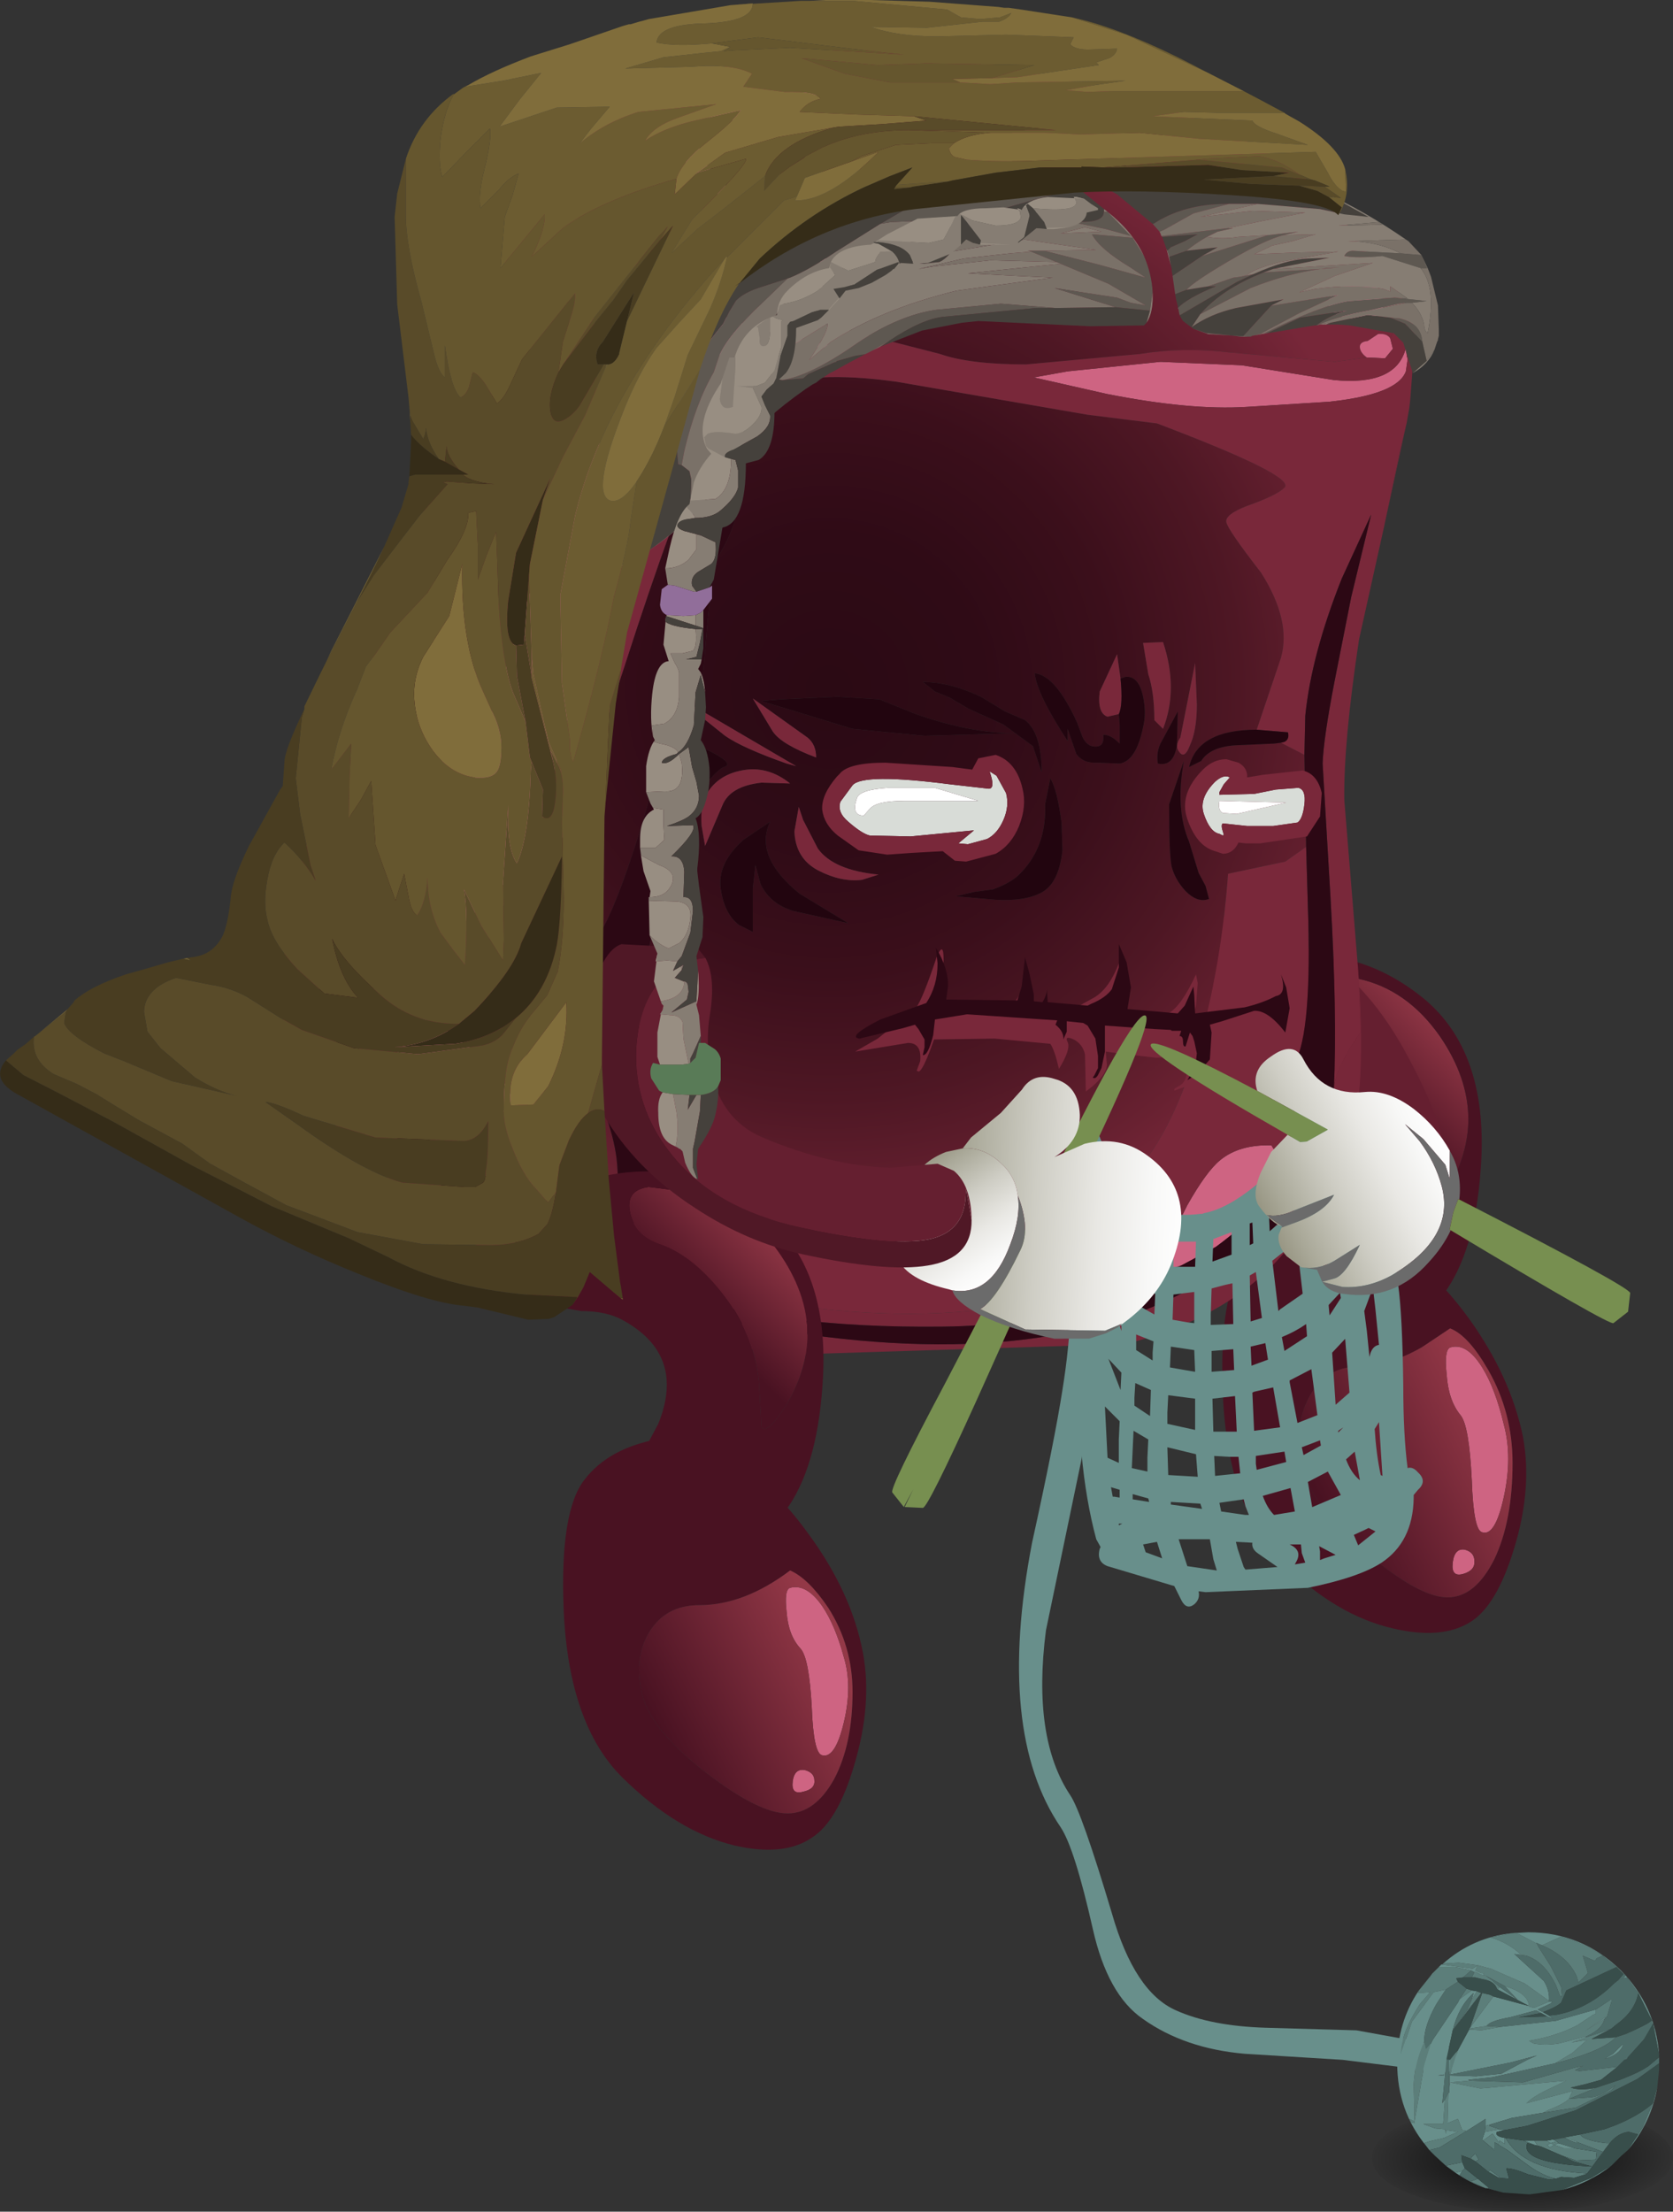 <?xml version="1.0" encoding="UTF-8" standalone="no"?>
<svg xmlns:xlink="http://www.w3.org/1999/xlink" height="127.45px" width="96.45px" xmlns="http://www.w3.org/2000/svg">
  <rect width="100%" height="100%" fill="#333333" stroke="none"/>
  <g transform="matrix(1.0, 0.0, 0.0, 1.0, 0.0, 0.0)">
    <use height="136.8" id="jujuGrandma_mc" transform="matrix(1.0, 0.0, 0.0, 1.0, -11.1, -9.1)" width="147.9" xlink:href="#sprite0"/>
  </g>
  <defs>
    <g id="sprite0" transform="matrix(1.0, 0.0, 0.0, 1.0, 59.3, 72.8)">
      <use height="23.7" transform="matrix(1.0, 0.0, 0.0, 1.0, 22.25, 6.7)" width="17.55" xlink:href="#shape0"/>
      <use height="21.9" transform="matrix(1.0, 0.0, 0.0, 1.0, 19.35, -8.7)" width="17.85" xlink:href="#shape1"/>
      <use height="13.9" transform="matrix(0.955, 0.295, -0.295, 0.955, 13.525, -13.872)" width="26.1" xlink:href="#shape2"/>
      <use height="75.65" transform="matrix(1.0, 0.0, 0.0, 1.0, -31.95, -60.85)" width="66.7" xlink:href="#shape3"/>
      <use height="8.5" transform="matrix(1.0, 0.0, 0.0, 1.0, 1.1, -9.3)" width="25.05" xlink:href="#shape4"/>
      <use height="6.25" transform="matrix(1.0, 0.0, 0.0, 1.0, -0.8, -20.3)" width="28.85" xlink:href="#shape5"/>
      <use height="23.75" transform="matrix(1.0, 0.0, 0.0, 1.0, -15.75, 19.15)" width="17.5" xlink:href="#shape6"/>
      <use height="21.9" transform="matrix(1.0, 0.0, 0.0, 1.0, -18.65, 3.8)" width="17.9" xlink:href="#shape7"/>
      <use height="29.5" transform="matrix(1.0, 0.0, 0.0, 1.0, 13.75, -0.6)" width="20.05" xlink:href="#shape8"/>
      <use height="48.7" transform="matrix(1.0, 0.0, 0.0, 1.0, 10.55, 7.05)" width="25.25" xlink:href="#shape9"/>
      <use height="26.5" transform="matrix(0.889, -0.457, 0.457, 0.889, 18.083, -3.495)" width="18.1" xlink:href="#shape10"/>
      <use height="28.95" transform="matrix(0.999, 0.048, -0.048, 0.999, 4.096, -5.838)" width="16.4" xlink:href="#shape11"/>
      <use height="15.95" transform="matrix(0.977, 0.212, -0.212, 0.977, -13.346, -10.217)" width="24.35" xlink:href="#shape12"/>
      <use height="6.25" transform="matrix(1.0, 0.0, 0.0, 1.0, 30.9, 57.5)" width="17.35" xlink:href="#shape13"/>
      <use height="15.1" transform="matrix(1.0, 0.0, 0.0, 1.0, 32.35, 47.65)" width="15.1" xlink:href="#shape14"/>
      <use height="56.65" transform="matrix(1.0, 0.0, 0.0, 1.0, -11.3, -52.4)" width="26.4" xlink:href="#shape15"/>
      <use height="76.1" transform="matrix(1.0, 0.0, 0.0, 1.0, -48.2, -63.7)" width="77.65" xlink:href="#shape16"/>
    </g>
    <g id="shape0" transform="matrix(1.0, 0.0, 0.0, 1.0, 6.75, 4.0)">
      <path d="M-5.45 -1.65 Q-4.3 -3.05 -2.2 -3.7 -0.15 -4.3 1.2 -3.7 4.7 -2.25 7.5 1.6 9.9 4.95 10.6 8.4 11.15 11.35 10.1 14.8 9.1 18.1 7.6 19.05 5.95 20.1 3.15 19.45 -0.2 18.7 -3.3 15.6 -6.4 12.55 -6.7 6.0 -6.95 0.15 -5.45 -1.65 M-2.1 10.2 Q-1.55 12.4 1.55 15.05 4.6 17.65 6.25 17.65 7.85 17.65 8.95 15.45 10.0 13.25 10.0 9.9 10.0 7.0 8.6 4.55 7.45 2.55 6.4 2.15 L4.75 3.25 Q2.8 4.35 1.15 4.35 -0.8 4.35 -1.75 6.15 -2.65 7.85 -2.1 10.2" fill="#491222" fill-rule="evenodd" stroke="none"/>
      <path d="M7.25 14.9 Q7.8 15.05 7.8 15.55 7.85 16.1 7.15 16.3 6.45 16.5 6.55 15.65 6.65 14.8 7.25 14.9 M6.4 3.25 Q7.35 2.95 8.25 4.4 9.0 5.6 9.5 7.7 10.0 9.55 9.5 11.85 9.0 14.15 8.25 13.9 7.75 13.8 7.65 10.9 7.5 7.75 7.0 7.15 6.3 6.3 6.2 4.8 6.05 3.4 6.4 3.25" fill="#ce6482" fill-rule="evenodd" stroke="none"/>
      <path d="M-2.1 10.2 Q-2.65 7.85 -1.75 6.15 -0.8 4.35 1.15 4.35 2.8 4.35 4.75 3.25 L6.4 2.15 Q7.45 2.55 8.6 4.55 10.0 7.0 10.0 9.9 10.0 13.25 8.95 15.45 7.85 17.65 6.25 17.65 4.6 17.65 1.55 15.05 -1.55 12.4 -2.1 10.2 M6.4 3.25 Q6.05 3.4 6.2 4.8 6.3 6.3 7.0 7.15 7.5 7.75 7.65 10.9 7.75 13.8 8.25 13.9 9.0 14.15 9.5 11.85 10.0 9.55 9.5 7.7 9.0 5.6 8.25 4.4 7.35 2.95 6.4 3.25 M7.25 14.9 Q6.65 14.8 6.55 15.65 6.45 16.5 7.15 16.3 7.85 16.1 7.8 15.55 7.8 15.05 7.25 14.9" fill="url(#gradient0)" fill-rule="evenodd" stroke="none"/>
    </g>
    <linearGradient gradientTransform="matrix(0.006, -0.003, -0.003, -0.006, 4.3, 10.65)" gradientUnits="userSpaceOnUse" id="gradient0" spreadMethod="pad" x1="-819.2" x2="819.2">
      <stop offset="0.008" stop-color="#491222"/>
      <stop offset="1.0" stop-color="#933847"/>
    </linearGradient>
    <g id="shape1" transform="matrix(1.0, 0.0, 0.0, 1.0, 1.5, 4.5)">
      <path d="M6.5 -3.45 L9.25 -3.1 Q12.05 -2.5 13.95 0.2 15.6 2.6 15.6 5.0 15.6 6.95 14.45 9.0 13.35 10.9 13.0 10.4 L12.85 7.75 Q12.5 4.9 10.6 2.5 8.95 0.45 7.15 -0.15 5.85 -0.65 5.5 -1.75 5.0 -3.3 6.5 -3.45" fill="url(#gradient1)" fill-rule="evenodd" stroke="none"/>
      <path d="M6.5 -3.45 Q5.0 -3.3 5.5 -1.75 5.85 -0.65 7.15 -0.15 8.95 0.45 10.6 2.5 12.5 4.9 12.85 7.75 L13.0 10.4 Q13.35 10.9 14.45 9.0 15.6 6.95 15.6 5.0 15.6 2.6 13.95 0.2 12.05 -2.5 9.25 -3.1 L6.5 -3.45 M13.1 -1.9 Q16.65 1.1 16.35 7.3 16.1 12.2 14.4 14.75 13.25 16.45 11.05 17.1 8.85 17.8 7.4 16.75 4.8 14.9 5.3 13.05 L6.85 10.05 Q8.5 6.1 4.85 4.1 3.9 3.55 2.4 3.55 L0.15 3.15 Q-1.1 2.55 -1.4 1.4 -1.75 0.1 -0.8 -1.55 0.6 -3.9 4.7 -4.4 9.35 -5.0 13.1 -1.9" fill="#491222" fill-rule="evenodd" stroke="none"/>
    </g>
    <linearGradient gradientTransform="matrix(0.003, -0.003, -0.003, -0.003, 11.7, 1.6)" gradientUnits="userSpaceOnUse" id="gradient1" spreadMethod="pad" x1="-819.2" x2="819.2">
      <stop offset="0.008" stop-color="#491222"/>
      <stop offset="1.0" stop-color="#933847"/>
    </linearGradient>
    <g id="shape2" transform="matrix(1.0, 0.0, 0.0, 1.0, 2.55, 6.3)">
      <path d="M-2.15 -1.35 Q-1.8 -2.1 0.5 -3.8 2.75 -5.5 5.75 -6.05 L12.3 -5.75 Q15.8 -4.8 18.85 -1.9 21.85 0.95 23.05 3.2 24.25 5.4 22.45 6.75 21.7 7.0 20.8 6.45 19.9 5.85 17.9 3.3 15.95 0.75 13.15 -0.8 10.35 -2.35 7.9 -2.1 5.4 -1.85 4.05 -0.85 2.6 0.1 1.25 0.55 -0.05 1.0 -0.5 0.3 -1.15 -0.8 -2.15 -1.35" fill="#651f30" fill-rule="evenodd" stroke="none"/>
      <path d="M-2.15 -1.35 Q-1.15 -0.8 -0.5 0.3 -0.05 1.0 1.25 0.55 2.6 0.1 4.05 -0.85 5.4 -1.85 7.9 -2.1 10.35 -2.35 13.15 -0.8 15.95 0.75 17.9 3.3 19.9 5.85 20.8 6.45 21.7 7.0 22.45 6.75 L22.2 6.9 21.0 7.55 20.4 7.6 Q19.85 7.6 18.9 7.0 L16.6 4.25 Q14.9 2.15 12.3 0.65 9.7 -0.9 7.45 -0.05 5.1 0.8 3.75 2.2 2.4 3.6 1.1 3.8 L0.35 3.85 -2.45 0.5 Q-2.7 -0.1 -2.25 -1.1 L-2.15 -1.35" fill="#501826" fill-rule="evenodd" stroke="none"/>
    </g>
    <g id="shape3" transform="matrix(1.0, 0.0, 0.0, 1.0, 32.7, 37.85)">
      <path d="M0.65 -35.6 Q6.3 -36.0 14.6 -33.95 L21.75 -31.85 Q13.75 -33.8 10.15 -33.2 7.05 -32.7 5.65 -29.9 4.95 -28.5 10.2 -25.5 12.8 -24.0 15.55 -22.8 L11.8 -22.9 Q7.85 -22.9 3.6 -24.0 -1.15 -25.25 -3.95 -27.4 -9.0 -31.1 -8.6 -32.45 -8.3 -33.6 -2.55 -35.1 L0.65 -35.6 M15.9 -30.3 L10.05 -30.65 Q8.45 -31.0 9.9 -31.75 11.35 -32.55 13.45 -32.25 15.65 -31.95 16.0 -31.1 16.15 -30.65 15.9 -30.3" fill="#43101f" fill-rule="evenodd" stroke="none"/>
      <path d="M3.6 -24.0 Q7.85 -22.9 11.8 -22.9 L15.55 -22.8 Q12.8 -24.0 10.2 -25.5 4.95 -28.5 5.65 -29.9 7.05 -32.7 10.15 -33.2 13.75 -33.8 21.75 -31.85 L14.6 -33.95 Q6.3 -36.0 0.65 -35.6 L-3.8 -35.3 Q-9.55 -33.8 -9.85 -32.65 -10.25 -31.3 -5.2 -27.65 -1.75 -25.05 3.6 -23.95 L3.6 -24.0 M15.9 -30.3 Q16.15 -30.65 16.0 -31.1 15.65 -31.95 13.45 -32.25 11.35 -32.55 9.9 -31.75 8.45 -31.0 10.05 -30.65 L15.9 -30.3 M29.85 -20.1 L28.0 -19.85 21.85 -20.4 Q19.25 -20.7 16.75 -20.3 L10.2 -19.7 Q6.95 -19.7 5.25 -20.3 L-2.95 -22.4 Q-10.0 -24.2 -11.95 -25.5 L-15.5 -28.0 -16.65 -28.9 -16.3 -26.1 Q-16.0 -22.95 -16.2 -21.4 -16.45 -19.1 -18.2 -12.75 -20.2 -5.4 -22.5 0.35 -24.3 5.15 -25.4 10.5 -26.0 8.9 -25.35 3.6 -24.7 -1.7 -23.4 -5.7 -20.0 -15.95 -18.55 -18.1 -18.0 -18.95 -18.45 -20.65 -19.05 -22.95 -18.85 -24.8 L-20.35 -18.75 Q-22.15 -11.95 -23.55 -8.2 L-28.0 4.0 Q-30.75 12.2 -30.7 15.0 -30.7 15.85 -30.3 17.3 L-30.55 17.7 Q-30.75 18.9 -29.1 21.65 -27.25 24.75 -24.8 26.3 -18.8 32.75 -9.85 34.8 7.9 38.95 18.1 34.35 27.55 30.05 27.95 22.05 L27.95 22.0 Q28.05 20.85 29.5 18.75 L29.35 15.2 Q29.85 22.1 28.85 25.5 28.0 28.25 24.9 31.7 21.7 35.3 15.95 36.75 L-3.05 37.35 Q-14.3 36.3 -23.25 29.85 -29.3 25.45 -31.75 21.1 -33.1 18.8 -32.5 13.75 -31.9 9.0 -29.85 3.65 -27.95 -1.25 -24.55 -11.2 -21.35 -20.7 -20.5 -23.7 L-18.9 -28.3 Q-17.9 -30.25 -15.95 -32.05 -7.3 -39.8 7.3 -37.15 20.4 -34.85 25.85 -30.75 28.1 -29.15 31.05 -24.3 L31.2 -23.9 Q31.75 -22.25 31.2 -21.2 31.0 -21.5 30.5 -21.45 L29.9 -21.05 Q29.4 -21.0 29.45 -20.65 29.5 -20.35 29.85 -20.1 M-25.95 15.4 L-25.95 15.7 Q-25.8 16.25 -26.55 16.45 L-28.25 16.75 -25.95 15.4 M-19.4 27.9 Q-16.9 28.0 -15.8 27.1 -14.6 26.15 -15.9 24.5 L-19.45 19.7 Q-20.95 17.05 -20.9 14.55 -20.85 12.35 -19.7 11.25 L-17.0 8.4 Q-15.9 6.85 -12.95 -2.3 -9.9 -11.75 -8.65 -13.95 -6.55 -17.4 -4.65 -18.3 -2.3 -19.4 2.75 -18.7 L13.75 -16.8 17.75 -16.3 Q25.8 -13.25 25.1 -12.6 24.65 -12.15 22.95 -11.55 21.65 -11.05 21.75 -10.6 21.85 -10.15 23.75 -7.7 25.5 -4.95 24.9 -2.8 L23.5 1.35 Q20.1 1.35 19.6 3.5 L20.3 3.15 Q20.8 2.35 22.25 2.25 L24.5 2.15 24.9 2.1 26.25 2.8 26.35 8.1 25.15 8.95 21.85 9.65 Q21.4 15.75 19.8 20.6 17.5 27.6 13.4 29.05 L8.1 30.85 -1.4 30.2 -7.4 29.85 Q-11.15 30.2 -10.2 31.9 -9.1 33.9 -1.8 34.7 5.7 35.55 11.6 34.05 L14.05 34.5 Q10.1 35.7 5.35 35.75 -4.3 35.85 -10.05 33.75 -14.95 31.95 -13.5 30.55 -12.45 29.55 -10.2 28.95 L-5.75 28.45 0.1 28.55 Q-5.9 26.35 -6.95 24.65 L-10.45 20.9 Q-13.0 17.95 -12.2 16.2 -11.55 14.8 -10.85 9.95 L-10.4 7.25 -9.55 6.05 Q-7.65 3.6 -7.2 3.5 -6.55 3.3 -8.2 2.5 L-9.4 3.35 Q-8.95 2.35 -8.65 0.5 L-7.15 1.7 Q-6.15 2.4 -3.6 3.3 L-3.05 3.45 -8.6 0.2 -8.3 -3.2 Q-7.95 -7.85 -7.5 -8.7 -6.4 -10.55 -6.35 -12.0 L-7.55 -9.85 Q-8.9 -6.65 -9.95 -1.45 -11.05 4.25 -12.5 8.55 -13.7 12.2 -14.6 13.45 -15.9 15.15 -16.15 16.15 -16.65 18.2 -15.2 20.95 -13.45 24.3 -13.35 26.7 -13.2 29.35 -15.15 29.3 -16.7 29.2 -19.4 27.9 M30.8 -10.15 L31.75 -14.65 32.15 -16.35 31.95 -15.45 30.8 -10.15 M32.3 -21.4 L32.35 -21.1 32.15 -21.05 32.1 -21.9 32.0 -22.25 32.2 -21.95 32.3 -21.55 32.3 -21.4 M4.95 -0.85 L5.8 -0.5 6.9 0.15 8.9 1.05 10.6 2.3 11.1 3.8 Q11.1 1.55 10.15 0.8 L9.0 0.3 7.6 -0.55 Q5.8 -1.4 4.25 -1.4 L4.95 -0.85 M15.65 -1.6 L15.45 -3.0 14.45 -0.85 Q14.3 0.4 14.9 0.6 L15.55 0.45 15.6 1.05 15.6 2.15 Q15.05 1.6 14.65 1.65 14.75 2.45 14.0 2.3 13.65 2.2 13.45 1.75 L13.15 0.95 Q11.9 -1.8 10.7 -1.9 10.85 -0.65 12.6 2.0 L12.6 1.3 13.1 2.75 Q13.5 3.3 14.3 3.25 L15.6 3.3 Q16.55 3.15 16.95 1.2 17.15 0.4 16.95 -0.55 16.7 -1.75 15.95 -1.7 L15.65 -1.6 M19.95 -2.5 L19.1 1.8 Q18.75 2.3 19.05 2.65 19.35 3.05 19.65 2.25 20.05 1.4 20.05 -0.1 L19.95 -2.5 M16.95 -3.65 L17.25 -1.85 Q17.6 -0.8 17.6 0.8 L18.1 1.3 Q19.0 -1.0 18.1 -3.7 L16.95 -3.65 M29.7 -22.3 Q31.1 -22.35 30.7 -23.55 30.35 -24.8 29.1 -24.65 L28.0 -23.95 Q27.4 -23.35 27.75 -22.85 28.15 -22.3 29.7 -22.3 M20.55 10.35 L20.15 9.6 19.6 7.8 Q18.8 5.95 19.3 3.15 L18.45 5.65 Q18.45 8.6 18.6 9.25 18.8 10.0 19.4 10.65 20.1 11.35 20.75 11.1 L20.55 10.35 M26.05 25.25 L26.0 25.35 24.95 27.05 25.15 26.6 25.0 26.4 26.05 25.25 M19.2 32.2 L17.25 33.3 18.25 32.5 19.2 32.2 M18.95 0.3 L17.95 2.15 Q17.7 2.7 17.8 3.3 18.7 3.5 18.9 2.25 L18.95 0.3 M11.3 5.65 Q11.4 8.05 9.9 9.6 9.4 10.15 8.3 10.55 L7.2 10.7 6.15 10.95 8.45 11.15 Q10.2 11.25 11.15 10.7 12.1 10.15 12.3 8.3 L12.25 6.7 Q12.0 4.8 11.6 4.15 L11.3 5.65 M9.1 1.55 Q6.7 1.45 3.85 0.45 L1.75 -0.4 -0.65 -0.55 -3.95 -0.4 -5.05 -0.3 0.2 1.3 4.35 1.7 9.7 1.55 9.1 1.55 M1.7 9.7 Q-0.9 9.45 -1.8 8.2 L-2.65 6.55 -2.9 5.8 -3.15 7.2 Q-3.1 8.75 -1.8 9.45 -0.45 10.15 0.75 10.0 L1.7 9.7 M-4.4 1.45 Q-3.9 2.2 -1.9 2.95 -1.9 2.2 -2.4 1.8 L-5.55 -0.45 -4.4 1.45 M-5.05 4.4 L-3.4 4.45 Q-4.7 3.4 -6.2 3.7 -7.5 3.95 -8.15 4.95 -8.6 5.65 -8.5 6.9 L-8.3 8.05 -7.3 5.7 Q-6.85 4.6 -5.05 4.4 M-5.1 10.25 Q-4.55 11.4 -3.2 11.8 L-0.05 12.5 -2.85 10.8 Q-5.5 8.65 -4.55 6.65 L-6.1 7.7 Q-7.6 9.05 -7.4 10.5 -7.2 11.95 -6.35 12.6 L-5.55 13.0 -5.55 10.5 -5.4 9.15 -5.1 10.25" fill="url(#gradient2)" fill-rule="evenodd" stroke="none"/>
      <path d="M0.65 -35.6 L-2.55 -35.1 Q-8.3 -33.6 -8.6 -32.45 -9.0 -31.1 -3.95 -27.4 -1.15 -25.25 3.6 -24.0 L3.6 -23.95 Q-1.75 -25.05 -5.2 -27.65 -10.25 -31.3 -9.85 -32.65 -9.55 -33.8 -3.8 -35.3 L0.65 -35.6 M14.85 -18.0 L10.65 -18.95 12.6 -19.3 17.95 -19.85 22.65 -19.65 27.95 -18.8 Q31.55 -18.45 32.1 -20.65 L32.15 -20.2 32.2 -20.0 32.1 -19.3 Q31.9 -18.75 31.1 -18.35 30.0 -17.8 27.7 -17.55 L22.9 -17.25 Q19.65 -17.05 14.85 -18.0 M31.2 -21.2 L31.35 -20.6 30.9 -20.05 29.85 -20.1 Q29.5 -20.35 29.45 -20.65 29.4 -21.0 29.9 -21.05 L30.5 -21.45 Q31.0 -21.5 31.2 -21.2 M29.7 -22.3 Q28.15 -22.3 27.75 -22.85 27.4 -23.35 28.0 -23.95 L29.1 -24.65 Q30.35 -24.8 30.7 -23.55 31.1 -22.35 29.7 -22.3 M24.95 27.05 Q24.2 28.9 21.15 31.15 L19.2 32.2 18.25 32.5 15.55 32.85 15.25 32.85 16.65 32.1 17.9 31.25 19.05 29.65 19.5 28.75 Q20.6 26.8 21.4 26.15 22.5 25.25 24.35 25.3 L25.0 26.4 25.15 26.6 24.95 27.05 M-15.45 -27.45 Q-11.85 -23.85 -5.55 -21.9 -2.4 -20.9 0.05 -20.65 L-5.35 -20.75 Q-7.2 -20.8 -8.8 -19.2 -10.0 -17.95 -11.5 -15.25 -13.05 -12.45 -17.6 6.3 -18.05 8.15 -19.7 10.05 L-22.55 12.85 Q-23.65 13.95 -23.05 10.6 L-21.3 2.9 Q-20.45 -0.55 -17.4 -9.55 L-13.7 -20.3 Q-13.0 -22.35 -14.15 -25.1 L-15.45 -27.45 M-19.85 23.35 Q-20.8 23.95 -22.75 22.9 -24.75 21.9 -25.8 20.3 -26.9 18.7 -25.8 18.15 -24.7 17.55 -22.85 18.9 -21.0 20.25 -20.1 21.4 -18.95 22.8 -19.85 23.35" fill="#ce6482" fill-rule="evenodd" stroke="none"/>
      <path d="M14.85 -18.0 Q19.65 -17.05 22.9 -17.25 L27.7 -17.55 Q30.0 -17.8 31.1 -18.35 31.9 -18.75 32.1 -19.3 L32.2 -20.0 32.15 -20.2 32.1 -20.65 Q31.55 -18.45 27.95 -18.8 L22.65 -19.65 17.95 -19.85 12.6 -19.3 10.65 -18.95 14.85 -18.0 M-25.4 10.5 Q-24.3 5.15 -22.5 0.35 -20.2 -5.4 -18.2 -12.75 -16.45 -19.1 -16.2 -21.4 -16.0 -22.95 -16.3 -26.1 L-16.65 -28.9 -15.5 -28.0 -11.95 -25.5 Q-10.0 -24.2 -2.95 -22.4 L5.25 -20.3 Q6.95 -19.7 10.2 -19.7 L16.75 -20.3 Q19.25 -20.7 21.85 -20.4 L28.0 -19.85 29.85 -20.1 30.9 -20.05 31.35 -20.6 31.2 -21.2 Q31.75 -22.25 31.2 -23.9 L31.05 -24.3 30.6 -25.4 Q32.5 -23.0 32.65 -21.3 L32.2 -21.95 32.0 -22.25 32.1 -21.9 32.15 -21.05 32.35 -21.1 32.3 -21.4 32.4 -21.1 32.7 -20.9 32.5 -19.95 32.5 -19.6 32.35 -17.65 32.3 -17.2 32.15 -16.35 31.75 -14.65 30.8 -10.15 29.4 -3.85 Q28.5 2.1 28.55 5.4 L29.35 15.2 29.5 18.75 Q28.05 20.85 27.95 22.0 28.15 17.8 27.75 10.95 L27.3 3.3 Q27.35 1.85 28.0 -1.5 L28.95 -6.3 30.1 -11.05 28.4 -7.35 Q26.65 -2.95 26.3 0.55 L26.25 2.8 24.9 2.1 25.1 2.05 Q25.4 1.9 25.3 1.5 L23.5 1.35 24.9 -2.8 Q25.5 -4.95 23.75 -7.7 21.85 -10.15 21.75 -10.6 21.65 -11.05 22.95 -11.55 24.65 -12.15 25.1 -12.6 25.8 -13.25 17.75 -16.3 L13.75 -16.8 2.75 -18.7 Q-2.3 -19.4 -4.65 -18.3 -6.55 -17.4 -8.65 -13.95 -9.9 -11.75 -12.95 -2.3 -15.9 6.85 -17.0 8.4 L-19.7 11.25 Q-20.85 12.35 -20.9 14.55 -20.95 17.05 -19.45 19.7 L-15.9 24.5 Q-14.6 26.15 -15.8 27.1 -16.9 28.0 -19.4 27.9 -22.15 26.55 -24.35 24.85 -26.9 22.85 -27.7 21.1 L-28.9 18.15 Q-29.05 17.3 -28.25 16.75 L-26.55 16.45 Q-25.8 16.25 -25.95 15.7 L-25.95 15.4 Q-24.75 14.55 -24.75 13.2 -24.75 12.3 -25.4 10.5 M15.55 0.45 L14.9 0.6 Q14.3 0.4 14.45 -0.85 L15.45 -3.0 15.65 -1.6 Q15.8 -0.05 15.55 0.45 M19.95 -2.5 L20.05 -0.1 Q20.05 1.4 19.65 2.25 19.35 3.05 19.05 2.65 18.75 2.3 19.1 1.8 L19.95 -2.5 M16.95 -3.65 L18.1 -3.7 Q19.0 -1.0 18.1 1.3 L17.6 0.8 Q17.6 -0.8 17.25 -1.85 L16.95 -3.65 M14.05 34.5 L11.6 34.05 Q5.7 35.55 -1.8 34.7 -9.1 33.9 -10.2 31.9 -11.15 30.2 -7.4 29.85 L-1.4 30.2 8.1 30.85 13.4 29.05 Q17.5 27.6 19.8 20.6 21.4 15.75 21.85 9.65 L25.15 8.95 26.35 8.1 26.45 11.5 Q26.7 18.75 25.7 20.55 L23.95 23.65 25.3 23.8 Q26.5 24.2 26.05 25.25 L25.0 26.4 24.35 25.3 Q22.5 25.25 21.4 26.15 20.6 26.8 19.5 28.75 L19.05 29.65 17.9 31.25 16.65 32.1 15.25 32.85 15.55 32.85 18.25 32.5 17.25 33.3 14.05 34.5 M-8.65 0.5 L-8.75 0.4 -9.3 -0.2 -8.6 0.2 -3.05 3.45 -3.6 3.3 Q-6.15 2.4 -7.15 1.7 L-8.65 0.5 M1.7 9.7 L0.75 10.0 Q-0.45 10.15 -1.8 9.45 -3.1 8.75 -3.15 7.2 L-2.9 5.8 -2.65 6.55 -1.8 8.2 Q-0.9 9.45 1.7 9.7 M-15.45 -27.45 L-14.15 -25.1 Q-13.0 -22.35 -13.7 -20.3 L-17.4 -9.55 Q-20.45 -0.55 -21.3 2.9 L-23.05 10.6 Q-23.65 13.95 -22.55 12.85 L-19.7 10.05 Q-18.05 8.15 -17.6 6.3 -13.05 -12.45 -11.5 -15.25 -10.0 -17.95 -8.8 -19.2 -7.2 -20.8 -5.35 -20.75 L0.05 -20.65 Q-2.4 -20.9 -5.55 -21.9 -11.85 -23.85 -15.45 -27.45 M-30.3 17.3 Q-28.9 22.0 -24.8 26.3 -27.25 24.75 -29.1 21.65 -30.75 18.9 -30.55 17.7 L-30.3 17.3 M-5.05 4.4 Q-6.85 4.6 -7.3 5.7 L-8.3 8.05 -8.5 6.9 Q-8.6 5.65 -8.15 4.95 -7.5 3.95 -6.2 3.7 -4.7 3.4 -3.4 4.45 L-5.05 4.4 M-4.4 1.45 L-5.55 -0.45 -2.4 1.8 Q-1.9 2.2 -1.9 2.95 -3.9 2.2 -4.4 1.45 M-19.85 23.35 Q-18.95 22.8 -20.1 21.4 -21.0 20.25 -22.85 18.9 -24.7 17.55 -25.8 18.15 -26.9 18.7 -25.8 20.3 -24.75 21.9 -22.75 22.9 -20.8 23.95 -19.85 23.35" fill="#79283a" fill-rule="evenodd" stroke="none"/>
      <path d="M23.5 1.35 L25.3 1.5 Q25.4 1.9 25.1 2.05 L24.9 2.1 24.5 2.15 22.25 2.25 Q20.8 2.35 20.3 3.15 L19.6 3.5 Q20.1 1.35 23.5 1.35 M4.95 -0.85 L4.25 -1.4 Q5.8 -1.4 7.6 -0.55 L9.0 0.3 10.15 0.8 Q11.1 1.55 11.1 3.8 L10.6 2.3 8.9 1.05 6.9 0.15 5.8 -0.5 4.95 -0.85 M15.55 0.45 Q15.8 -0.05 15.65 -1.6 L15.95 -1.7 Q16.7 -1.75 16.95 -0.55 17.15 0.4 16.95 1.2 16.55 3.15 15.6 3.3 L14.3 3.25 Q13.5 3.3 13.1 2.75 L12.6 1.3 12.6 2.0 Q10.85 -0.65 10.7 -1.9 11.9 -1.8 13.15 0.95 L13.45 1.75 Q13.65 2.2 14.0 2.3 14.75 2.45 14.65 1.65 15.05 1.6 15.6 2.15 L15.6 1.05 15.55 0.45 M20.55 10.35 L20.75 11.1 Q20.1 11.35 19.4 10.65 18.8 10.0 18.6 9.25 18.45 8.6 18.45 5.65 L19.3 3.15 Q18.8 5.95 19.6 7.8 L20.15 9.6 20.55 10.35 M-10.4 7.25 L-11.4 8.5 -11.2 6.0 Q-11.1 4.85 -9.65 3.55 L-9.4 3.35 -8.2 2.5 Q-6.55 3.3 -7.2 3.5 -7.65 3.6 -9.55 6.05 L-10.4 7.25 M9.1 1.55 L9.7 1.55 4.35 1.7 0.2 1.3 -5.05 -0.3 -3.95 -0.4 -0.65 -0.55 1.75 -0.4 3.85 0.45 Q6.7 1.45 9.1 1.55 M11.3 5.65 L11.6 4.15 Q12.0 4.8 12.25 6.7 L12.3 8.3 Q12.1 10.15 11.15 10.7 10.2 11.25 8.45 11.15 L6.15 10.95 7.2 10.7 8.3 10.55 Q9.4 10.15 9.9 9.6 11.4 8.05 11.3 5.65 M18.95 0.3 L18.9 2.25 Q18.7 3.5 17.8 3.3 17.7 2.7 17.95 2.15 L18.95 0.3 M-5.1 10.25 L-5.4 9.15 -5.55 10.5 -5.55 13.0 -6.35 12.6 Q-7.2 11.95 -7.4 10.5 -7.6 9.05 -6.1 7.7 L-4.55 6.65 Q-5.5 8.65 -2.85 10.8 L-0.05 12.5 -3.2 11.8 Q-4.55 11.4 -5.1 10.25" fill="#22050f" fill-rule="evenodd" stroke="none"/>
      <path d="M-25.4 10.5 Q-24.75 12.3 -24.75 13.2 -24.75 14.55 -25.95 15.4 L-28.25 16.75 Q-29.05 17.3 -28.9 18.15 L-27.7 21.1 Q-26.9 22.85 -24.35 24.85 -22.15 26.55 -19.4 27.9 -16.7 29.2 -15.15 29.3 -13.2 29.35 -13.35 26.7 -13.45 24.3 -15.2 20.95 -16.65 18.2 -16.15 16.15 -15.9 15.15 -14.6 13.45 -13.7 12.2 -12.5 8.55 -11.05 4.25 -9.95 -1.45 -8.9 -6.65 -7.55 -9.85 L-6.35 -12.0 Q-6.4 -10.55 -7.5 -8.7 -7.95 -7.85 -8.3 -3.2 L-8.6 0.2 -9.3 -0.2 -8.75 0.4 -8.65 0.5 Q-8.95 2.35 -9.4 3.35 L-9.65 3.55 Q-11.1 4.85 -11.2 6.0 L-11.4 8.5 -10.4 7.25 -10.85 9.95 Q-11.55 14.8 -12.2 16.2 -13.0 17.95 -10.45 20.9 L-6.95 24.65 Q-5.9 26.35 0.1 28.55 L-5.75 28.45 -10.2 28.95 Q-12.45 29.55 -13.5 30.55 -14.95 31.95 -10.05 33.75 -4.3 35.85 5.35 35.75 10.1 35.7 14.05 34.5 L17.25 33.3 19.2 32.2 21.15 31.15 Q24.2 28.9 24.95 27.05 L26.0 25.35 26.05 25.25 Q26.5 24.2 25.3 23.8 L23.95 23.65 25.7 20.55 Q26.7 18.75 26.45 11.5 L26.35 8.1 26.25 2.8 26.3 0.55 Q26.65 -2.95 28.4 -7.35 L30.1 -11.05 28.95 -6.3 28.0 -1.5 Q27.35 1.85 27.3 3.3 L27.75 10.95 Q28.15 17.8 27.95 22.0 L27.95 22.05 Q27.55 30.05 18.1 34.35 7.9 38.95 -9.85 34.8 -18.8 32.75 -24.8 26.3 -28.9 22.0 -30.3 17.3 -30.7 15.85 -30.7 15.0 -30.75 12.2 -28.0 4.0 L-23.55 -8.2 Q-22.15 -11.95 -20.35 -18.75 L-18.85 -24.8 Q-19.05 -22.95 -18.45 -20.65 -18.0 -18.95 -18.55 -18.1 -20.0 -15.95 -23.4 -5.7 -24.7 -1.7 -25.35 3.6 -26.0 8.9 -25.4 10.5" fill="#2c0814" fill-rule="evenodd" stroke="none"/>
      <path d="M21.9 -28.95 L21.8 -28.95 Q19.3 -28.95 17.55 -27.8 L17.5 -27.8 15.45 -29.5 Q14.4 -30.1 13.65 -30.3 L23.5 -31.3 25.35 -30.55 27.5 -29.55 29.95 -28.2 28.55 -28.35 27.15 -28.65 23.55 -28.95 21.9 -28.95 M18.05 -27.05 L20.1 -27.2 19.35 -26.8 18.55 -26.45 18.35 -26.25 18.3 -26.35 18.05 -27.05 M18.45 -25.9 L19.45 -26.25 21.25 -26.45 20.35 -25.95 18.65 -24.8 18.6 -25.1 18.6 -25.2 18.55 -25.4 18.45 -25.9 M23.3 -24.9 Q25.2 -25.75 26.45 -25.8 L27.7 -25.85 24.45 -25.2 23.9 -25.0 Q21.5 -24.05 20.25 -22.6 L19.75 -21.85 Q20.8 -22.6 22.3 -22.95 L25.05 -23.45 24.35 -23.1 22.7 -21.3 20.6 -21.5 19.85 -21.75 19.25 -22.2 19.1 -22.45 19.05 -22.55 19.1 -22.55 22.35 -24.45 23.3 -24.9 M19.45 -24.0 L20.7 -24.2 21.15 -24.2 Q19.55 -23.55 18.95 -22.95 L18.95 -23.05 18.85 -23.45 18.8 -23.75 19.45 -24.0 M32.5 -19.2 L31.95 -20.95 31.4 -21.5 29.7 -21.8 28.85 -21.95 28.2 -22.0 27.5 -22.0 27.75 -22.1 29.9 -22.55 31.2 -22.4 32.05 -22.05 33.05 -21.0 33.3 -19.9 32.5 -19.2 M26.95 -21.95 L26.85 -21.95 25.35 -21.7 24.45 -21.55 24.1 -21.5 26.0 -22.4 28.7 -22.8 Q27.65 -22.5 26.95 -21.95 M12.95 -30.05 L12.9 -30.05 8.7 -29.65 4.55 -28.9 3.35 -28.7 1.8 -27.8 -0.75 -26.2 Q-2.3 -25.15 -3.4 -24.7 L-3.55 -24.65 -5.1 -24.15 Q-6.05 -23.85 -6.5 -23.4 L-6.9 -22.75 -7.25 -22.05 -8.0 -21.1 -8.75 -20.15 Q-9.65 -18.65 -9.85 -17.45 -10.05 -16.05 -9.85 -13.95 L-9.65 -13.9 -9.2 -13.55 -9.1 -13.1 Q-9.1 -12.05 -9.25 -11.1 L-9.3 -10.8 Q-11.55 -8.65 -13.6 -7.95 L-14.1 -8.4 -14.15 -9.3 -14.75 -23.25 -10.75 -26.75 Q-6.55 -30.3 -5.75 -30.55 L1.5 -31.0 9.55 -31.2 11.4 -31.0 11.5 -30.95 11.9 -30.8 11.95 -30.75 12.0 -30.75 12.05 -30.7 12.95 -30.05 M6.8 -28.0 L8.6 -28.6 11.75 -29.5 13.35 -29.7 13.4 -29.7 14.7 -28.65 14.7 -28.5 14.65 -28.3 Q14.4 -27.8 12.85 -27.95 L12.45 -27.95 11.95 -28.05 11.3 -28.3 11.0 -28.45 10.85 -28.55 10.55 -28.4 10.4 -28.3 10.3 -28.2 9.4 -27.35 8.4 -27.2 7.35 -27.35 Q7.0 -27.85 6.75 -27.8 L6.45 -27.4 6.3 -26.9 5.9 -26.2 Q5.55 -25.75 5.2 -25.6 L4.3 -25.5 3.35 -25.65 3.25 -25.7 2.85 -26.4 1.7 -25.15 1.5 -24.9 Q0.65 -24.15 -0.55 -24.2 L-0.7 -24.2 -0.75 -24.55 -1.65 -24.15 -1.65 -23.5 Q-1.75 -22.8 -2.15 -22.4 L-2.55 -22.05 -3.05 -22.0 -3.25 -21.95 -3.5 -21.4 -3.6 -20.7 -3.9 -20.2 -4.4 -19.95 -4.7 -19.75 -4.6 -19.3 -4.15 -18.85 -3.85 -18.8 -2.65 -18.9 -2.35 -19.15 -0.9 -19.8 -0.75 -19.85 -0.7 -19.9 0.35 -20.2 0.95 -20.3 0.0 -19.8 -0.9 -19.3 -1.1 -19.2 -1.65 -18.85 -1.9 -18.65 -2.1 -18.55 -2.55 -18.25 Q-4.9 -16.6 -6.25 -14.95 L-6.25 -15.0 -5.4 -19.05 -5.3 -19.25 -4.7 -21.2 -4.25 -22.5 -3.35 -23.8 Q-2.65 -24.5 -1.95 -24.4 L-1.65 -24.6 -1.35 -24.75 -0.3 -25.3 3.55 -26.75 6.8 -28.0 M11.9 -22.95 L15.35 -23.0 17.35 -22.8 17.15 -22.1 17.0 -21.95 13.9 -21.9 7.45 -22.2 6.5 -22.1 4.2 -21.65 1.75 -20.7 2.3 -21.05 Q4.25 -22.35 5.5 -22.45 L10.75 -22.95 11.9 -22.95" fill="#45413c" fill-rule="evenodd" stroke="none"/>
      <path d="M17.5 -27.8 L17.55 -27.8 Q19.3 -28.95 21.8 -28.95 L21.9 -28.95 19.85 -28.4 18.15 -27.45 17.9 -27.35 17.5 -27.8 M21.8 -27.55 L22.15 -27.55 21.25 -27.35 Q20.4 -27.0 19.45 -26.25 L18.45 -25.9 18.35 -26.25 18.55 -26.45 19.35 -26.8 20.1 -27.2 18.05 -27.05 18.0 -27.1 18.05 -27.1 21.8 -27.55 M24.15 -27.15 L25.9 -27.35 25.05 -27.15 Q24.0 -26.9 21.8 -25.6 19.85 -24.45 19.45 -24.0 L18.8 -23.75 18.65 -24.8 20.35 -25.95 24.15 -27.15 M22.55 -24.75 L23.3 -24.9 22.35 -24.45 19.1 -22.55 19.05 -22.55 19.0 -22.8 19.0 -22.85 18.95 -22.95 Q19.55 -23.55 21.15 -24.2 L20.7 -24.2 22.15 -24.7 22.55 -24.75 M31.45 -23.55 L33.3 -23.35 32.45 -23.25 32.15 -23.25 31.7 -23.2 29.95 -22.8 Q28.05 -22.45 27.0 -21.95 L26.95 -21.95 Q27.65 -22.5 28.7 -22.8 L26.0 -22.4 24.1 -21.5 23.95 -21.5 Q27.2 -23.1 28.8 -23.35 L31.45 -23.55 M32.95 -25.25 L30.75 -25.95 Q29.25 -25.8 28.55 -25.95 28.7 -26.25 29.05 -26.25 L29.9 -26.2 31.8 -26.1 33.0 -26.0 33.35 -25.25 32.95 -25.25 M23.9 -25.0 L27.2 -25.2 27.5 -25.25 28.3 -25.3 27.2 -25.2 Q25.3 -24.95 23.15 -24.1 L20.25 -22.6 Q21.5 -24.05 23.9 -25.0 M24.35 -23.1 L24.45 -23.1 28.2 -23.7 25.95 -22.65 23.7 -21.45 23.25 -21.35 23.15 -21.3 23.0 -21.3 22.7 -21.3 24.35 -23.1 M1.8 -27.8 L3.35 -28.7 4.55 -28.9 8.7 -29.65 12.9 -30.05 12.95 -30.05 13.4 -29.7 13.35 -29.7 11.75 -29.5 8.6 -28.6 6.8 -28.0 4.6 -27.9 3.5 -27.95 2.4 -27.9 1.8 -27.8 M-14.1 -8.4 L-13.6 -7.95 -14.1 -7.8 -14.1 -8.4 M-9.65 -13.9 L-9.85 -13.95 Q-10.05 -16.05 -9.85 -17.45 -9.65 -18.65 -8.75 -20.15 L-8.0 -21.1 -7.25 -22.05 -6.9 -22.75 -6.5 -23.4 Q-6.05 -23.85 -5.1 -24.15 L-3.55 -24.65 -5.0 -23.25 Q-7.05 -21.3 -7.5 -20.15 L-7.8 -19.25 Q-8.85 -17.45 -9.5 -14.7 L-9.65 -13.9 M10.4 -28.3 L10.55 -28.4 11.0 -28.45 11.3 -28.3 11.95 -28.05 11.5 -28.1 10.4 -28.3 M12.45 -27.95 L12.85 -27.95 Q14.4 -27.8 14.65 -28.3 L14.7 -28.5 14.9 -28.5 16.25 -27.1 14.8 -27.5 13.35 -27.8 12.45 -27.95 M11.95 -25.6 L10.5 -26.2 10.3 -26.25 11.25 -26.25 14.4 -25.45 17.1 -24.7 16.2 -25.3 Q14.45 -26.35 14.0 -27.2 L16.35 -27.0 17.0 -25.95 Q17.45 -24.9 17.5 -23.85 L17.35 -22.8 15.35 -23.0 11.85 -24.1 15.45 -23.55 16.25 -23.25 17.1 -23.1 14.95 -24.35 12.2 -25.5 11.95 -25.6 M-3.85 -18.8 Q-2.2 -19.05 0.5 -20.95 2.9 -22.55 5.05 -22.85 L8.75 -23.2 11.9 -22.95 10.75 -22.95 5.5 -22.45 Q4.25 -22.35 2.3 -21.05 L1.35 -20.5 0.95 -20.3 0.35 -20.2 -0.7 -19.9 -0.75 -19.85 -0.9 -19.8 -2.35 -19.15 -2.65 -18.9 -3.85 -18.8 M33.05 -21.0 L32.05 -22.05 31.2 -22.4 31.75 -22.35 Q32.8 -22.1 33.0 -21.3 L33.05 -21.0 M-5.3 -19.25 L-5.4 -19.05 -5.4 -19.15 -5.35 -19.3 -5.3 -19.25" fill="#5e5851" fill-rule="evenodd" stroke="none"/>
      <path d="M23.55 -28.95 L27.15 -28.65 28.55 -28.35 29.95 -28.2 27.5 -29.55 Q29.7 -28.55 32.1 -26.9 L28.75 -26.8 Q30.45 -26.8 31.8 -26.1 L29.9 -26.2 29.05 -26.25 Q28.7 -26.25 28.55 -25.95 29.25 -25.8 30.75 -25.95 L32.95 -25.25 Q33.9 -24.1 33.35 -21.5 33.15 -21.65 33.15 -22.0 33.0 -22.7 32.45 -23.25 L33.3 -23.35 31.45 -23.55 32.2 -23.5 31.2 -24.2 31.2 -23.9 30.8 -24.05 Q29.15 -24.35 26.85 -24.05 L25.95 -23.85 28.0 -24.8 30.2 -25.55 24.45 -25.2 27.7 -25.85 26.45 -25.8 Q25.2 -25.75 23.3 -24.9 L22.55 -24.75 22.95 -24.85 Q23.3 -25.2 24.85 -25.6 L28.2 -26.2 25.85 -26.15 23.35 -26.05 24.4 -26.55 25.55 -26.8 26.9 -27.2 25.05 -27.15 25.9 -27.35 24.15 -27.15 22.45 -27.05 Q21.55 -26.9 20.65 -27.05 L21.25 -27.35 22.15 -27.55 21.8 -27.55 23.75 -27.95 26.3 -28.45 23.25 -28.55 20.25 -28.2 23.55 -28.95 M18.35 -26.25 L18.45 -25.9 18.55 -25.4 18.3 -26.35 18.35 -26.25 M23.7 -21.45 L23.95 -21.5 24.1 -21.5 23.25 -21.35 23.7 -21.45 M33.0 -26.0 L33.55 -24.75 33.35 -25.25 33.0 -26.0 M33.75 -20.55 Q33.4 -19.7 32.5 -19.2 L33.3 -19.9 33.75 -20.55 M27.5 -22.0 L27.45 -22.0 27.15 -22.0 27.75 -22.1 27.5 -22.0 M23.0 -21.3 L20.7 -21.45 19.85 -21.75 20.6 -21.5 22.7 -21.3 23.0 -21.3 M30.5 -27.9 L28.2 -27.7 30.75 -27.75 30.5 -27.9 M-14.15 -9.3 L-14.1 -8.4 -14.1 -7.8 -13.6 -7.95 Q-11.55 -8.65 -9.3 -10.8 L-8.7 -11.4 Q-9.7 -10.3 -11.0 -9.35 -13.2 -7.8 -14.1 -7.8 L-14.15 -9.3 M-0.55 -24.2 Q0.65 -24.15 1.5 -24.9 L1.7 -25.15 3.35 -25.65 4.3 -25.5 5.2 -25.6 Q5.55 -25.75 5.9 -26.2 L9.85 -26.85 10.1 -26.9 12.15 -26.6 14.25 -26.3 11.25 -26.25 10.3 -26.25 10.5 -26.2 9.3 -26.1 6.6 -25.8 4.0 -25.2 4.9 -25.35 8.15 -25.7 11.95 -25.6 12.2 -25.5 6.85 -24.95 9.7 -24.8 11.75 -24.7 6.2 -23.95 Q1.9 -22.9 -1.05 -21.0 L-2.3 -19.95 Q-1.15 -21.65 -1.25 -22.05 L-3.35 -20.75 Q-3.5 -21.3 -3.05 -22.0 L-2.55 -22.05 -2.15 -22.4 Q-1.75 -22.8 -1.65 -23.5 L-0.55 -24.2 M10.55 -28.4 L10.85 -28.55 11.0 -28.45 10.55 -28.4 M11.95 -28.05 L12.45 -27.95 11.5 -28.1 11.95 -28.05 M14.7 -28.5 L14.7 -28.65 14.9 -28.5 Q16.35 -27.35 17.0 -25.95 L16.35 -27.0 16.25 -27.1 14.9 -28.5 14.7 -28.5 M17.5 -23.85 Q17.55 -22.7 17.15 -22.1 L17.35 -22.8 17.5 -23.85 M1.75 -20.7 L1.65 -20.65 1.35 -20.5 2.3 -21.05 1.75 -20.7 M14.55 -27.35 L12.2 -27.25 13.6 -27.6 14.55 -27.35 M29.95 -22.8 L31.7 -23.2 32.15 -23.25 29.95 -22.8 M-1.35 -24.75 L-1.65 -24.6 -1.25 -25.2 -1.35 -24.75 M-4.7 -21.2 L-5.3 -19.25 -5.35 -19.3 -5.4 -19.15 -7.6 -15.95 -7.35 -16.7 Q-6.3 -19.55 -5.15 -20.8 L-4.7 -21.2" fill="#867d73" fill-rule="evenodd" stroke="none"/>
      <path d="M21.9 -28.95 L23.55 -28.95 20.25 -28.2 23.25 -28.55 26.3 -28.45 23.75 -27.95 21.8 -27.55 18.05 -27.1 18.0 -27.1 17.95 -27.25 17.9 -27.35 18.15 -27.45 19.85 -28.4 21.9 -28.95 M19.45 -26.25 Q20.4 -27.0 21.25 -27.35 L20.65 -27.05 Q21.55 -26.9 22.45 -27.05 L24.15 -27.15 20.35 -25.95 21.25 -26.45 19.45 -26.25 M25.05 -27.15 L26.9 -27.2 25.55 -26.8 24.4 -26.55 23.35 -26.05 25.85 -26.15 28.2 -26.2 24.85 -25.6 Q23.3 -25.2 22.95 -24.85 L22.55 -24.75 22.15 -24.7 20.7 -24.2 19.45 -24.0 Q19.85 -24.45 21.8 -25.6 24.0 -26.9 25.05 -27.15 M24.45 -25.2 L30.2 -25.55 28.0 -24.8 25.95 -23.85 26.85 -24.05 Q29.15 -24.35 30.8 -24.05 L31.2 -23.9 31.2 -24.2 32.2 -23.5 31.45 -23.55 28.8 -23.35 Q27.2 -23.1 23.95 -21.5 L23.7 -21.45 25.95 -22.65 28.2 -23.7 24.45 -23.1 24.35 -23.1 25.05 -23.45 22.3 -22.95 Q20.8 -22.6 19.75 -21.85 L20.25 -22.6 23.15 -24.1 Q25.3 -24.95 27.2 -25.2 L28.3 -25.3 27.5 -25.25 27.2 -25.2 23.9 -25.0 24.45 -25.2 M32.45 -23.25 Q33.0 -22.7 33.15 -22.0 33.15 -21.65 33.35 -21.5 33.9 -24.1 32.95 -25.25 L33.35 -25.25 33.55 -24.75 33.95 -23.1 34.0 -21.7 34.0 -21.6 34.0 -21.5 34.0 -21.35 33.95 -21.15 33.95 -21.1 33.9 -21.0 33.75 -20.55 33.3 -19.9 33.05 -21.0 33.0 -21.3 Q32.8 -22.1 31.75 -22.35 L31.2 -22.4 29.9 -22.55 27.75 -22.1 27.15 -22.0 27.0 -21.95 Q28.05 -22.45 29.95 -22.8 L32.15 -23.25 32.45 -23.25 M31.8 -26.1 Q30.45 -26.8 28.75 -26.8 L32.1 -26.9 32.25 -26.8 33.0 -26.0 31.8 -26.1 M30.5 -27.9 L30.75 -27.75 28.2 -27.7 30.5 -27.9 M1.8 -27.8 L2.4 -27.9 3.5 -27.95 4.6 -27.9 6.8 -28.0 3.55 -26.75 -0.3 -25.3 -1.35 -24.75 -1.25 -25.2 -1.65 -24.6 -1.95 -24.4 Q-2.65 -24.5 -3.35 -23.8 L-4.25 -22.5 -4.7 -21.2 -5.15 -20.8 Q-6.3 -19.55 -7.35 -16.7 L-7.6 -15.95 -5.4 -19.15 -5.4 -19.05 -6.25 -15.0 -6.25 -14.95 -7.0 -13.95 -7.2 -13.6 -8.25 -11.95 -8.7 -11.4 -9.3 -10.8 -9.25 -11.1 Q-9.1 -12.05 -9.1 -13.1 L-9.2 -13.55 -9.65 -13.9 -9.5 -14.7 Q-8.85 -17.45 -7.8 -19.25 L-7.5 -20.15 Q-7.05 -21.3 -5.0 -23.25 L-3.55 -24.65 -3.4 -24.7 Q-2.3 -25.15 -0.75 -26.2 L1.8 -27.8 M1.7 -25.15 L2.85 -26.4 3.25 -25.7 3.35 -25.65 1.7 -25.15 M5.9 -26.2 L6.3 -26.9 6.45 -27.4 6.75 -27.8 Q7.0 -27.85 7.35 -27.35 L8.4 -27.2 9.4 -27.35 10.3 -28.2 10.4 -28.3 11.5 -28.1 12.45 -27.95 13.35 -27.8 14.8 -27.5 16.25 -27.1 16.35 -27.0 14.0 -27.2 Q14.45 -26.35 16.2 -25.3 L17.1 -24.7 14.4 -25.45 11.25 -26.25 14.25 -26.3 12.15 -26.6 10.1 -26.9 9.85 -26.85 5.9 -26.2 M11.95 -25.6 L8.15 -25.7 4.9 -25.35 4.0 -25.2 6.6 -25.8 9.3 -26.1 10.5 -26.2 11.95 -25.6 M-3.05 -22.0 Q-3.5 -21.3 -3.35 -20.75 L-1.25 -22.05 Q-1.15 -21.65 -2.3 -19.95 L-1.05 -21.0 Q1.9 -22.9 6.2 -23.95 L11.75 -24.7 9.7 -24.8 6.85 -24.95 12.2 -25.5 14.95 -24.35 17.1 -23.1 16.25 -23.25 15.45 -23.55 11.85 -24.1 15.35 -23.0 11.9 -22.95 8.75 -23.2 5.05 -22.85 Q2.9 -22.55 0.5 -20.95 -2.2 -19.05 -3.85 -18.8 L-4.15 -18.85 -4.6 -19.3 -4.7 -19.75 -4.4 -19.95 -3.9 -20.2 -3.6 -20.7 -3.5 -21.4 -3.25 -21.95 -3.05 -22.0 M14.55 -27.35 L13.6 -27.6 12.2 -27.25 14.55 -27.35 M-0.55 -24.2 L-1.65 -23.5 -1.65 -24.15 -0.75 -24.55 -0.7 -24.2 -0.55 -24.2" fill="#7a7168" fill-rule="evenodd" stroke="none"/>
    </g>
    <radialGradient cx="0" cy="0" gradientTransform="matrix(0.041, -0.005, -0.005, -0.041, -1.15, -1.0)" gradientUnits="userSpaceOnUse" id="gradient2" r="819.2" spreadMethod="pad">
      <stop offset="0.008" stop-color="#2b0a14"/>
      <stop offset="0.263" stop-color="#2f0b16"/>
      <stop offset="0.486" stop-color="#3b0f1b"/>
      <stop offset="0.698" stop-color="#4e1724"/>
      <stop offset="0.902" stop-color="#682131"/>
      <stop offset="1.0" stop-color="#772739"/>
    </radialGradient>
    <g id="shape4" transform="matrix(1.0, 0.0, 0.0, 1.0, 12.45, 4.2)">
      <path d="M2.95 -2.85 L3.05 -1.85 Q3.05 -0.75 2.1 0.05 1.75 0.35 2.2 0.4 L3.3 0.4 Q4.6 0.4 5.6 -0.2 6.35 -0.6 7.2 -2.45 L7.3 -1.95 7.2 -0.65 Q7.0 0.1 7.2 0.2 L8.55 0.15 Q11.4 -1.15 11.85 -0.25 L12.3 0.4 12.2 0.7 11.6 1.4 Q10.85 2.2 9.2 2.3 8.6 2.35 8.45 2.55 L8.05 3.05 6.9 3.9 5.95 4.25 5.95 4.15 6.35 3.9 Q6.8 3.55 6.7 2.3 L6.1 2.3 4.9 2.35 3.1 2.15 2.0 2.0 2.05 2.6 Q2.2 3.3 0.85 4.3 L0.8 2.15 Q0.65 1.55 0.15 1.3 -0.4 1.05 -0.2 1.45 0.0 1.85 -0.7 3.0 -0.95 1.9 -1.2 1.55 L-4.4 1.25 -7.9 1.3 Q-8.55 3.15 -8.8 3.15 L-8.9 3.1 -8.7 2.55 Q-8.6 1.5 -9.4 1.5 L-12.45 2.0 -11.15 1.25 -8.95 -0.5 Q-8.55 -1.05 -7.75 -3.45 -7.35 -4.4 -7.35 -3.3 L-7.4 -1.5 Q-7.4 -0.45 -7.75 -0.1 L-5.4 -0.35 -3.7 -0.6 Q-2.9 -0.75 -2.55 -2.8 L-2.3 -1.2 -2.3 -0.35 -0.55 -0.35 0.3 -0.55 1.3 -1.1 Q2.2 -1.6 2.8 -3.2 L2.95 -2.85" fill="#79283a" fill-rule="evenodd" stroke="none"/>
      <path d="M2.75 -2.85 L2.75 -4.2 3.2 -3.15 3.45 -1.7 3.25 -0.45 5.05 -0.3 6.15 -0.2 6.55 -0.65 7.05 -1.75 7.1 -1.25 7.15 -0.2 10.0 -0.55 Q11.05 -0.8 11.8 -1.2 12.45 -1.3 12.1 -2.45 L12.4 -1.7 12.6 -0.5 12.35 0.9 Q11.35 -0.4 10.55 -0.35 L8.7 0.25 8.0 0.45 8.1 0.9 8.0 2.45 7.65 2.85 7.3 3.25 6.7 3.65 6.9 3.3 7.15 2.95 7.25 2.1 7.1 1.4 7.0 1.1 6.85 0.9 6.6 1.7 Q6.45 1.75 6.45 1.4 6.45 1.1 6.25 1.1 L6.35 0.8 5.8 0.8 5.75 0.75 4.8 0.7 1.95 0.5 1.95 2.0 1.75 2.95 1.55 3.35 Q1.4 3.6 1.25 3.5 L1.35 3.35 1.55 2.95 1.55 2.25 1.4 1.25 0.95 0.5 0.7 0.35 -0.25 0.25 -0.25 0.85 -0.45 1.3 Q-0.4 0.85 -0.9 0.45 L-0.8 0.2 -6.0 -0.15 -7.85 0.15 -7.95 1.05 Q-8.25 2.25 -8.55 2.2 L-8.45 1.75 -8.45 1.3 -8.8 0.7 -9.0 0.45 -9.7 0.65 -12.2 1.25 Q-12.95 1.15 -11.0 0.15 L-8.35 -0.8 Q-7.7 -1.8 -7.7 -3.05 L-7.7 -3.1 -7.8 -4.0 Q-7.05 -2.75 -7.1 -1.75 L-7.2 -1.0 -3.1 -0.95 -2.85 -1.75 -2.65 -3.5 -2.65 -3.4 -2.4 -2.5 -2.15 -1.3 -2.15 -0.9 -1.65 -0.85 Q-1.4 -1.25 -1.4 -1.6 L-1.35 -0.85 0.95 -0.65 1.15 -0.75 Q2.0 -1.1 2.35 -1.6 L2.75 -2.85" fill="#2c0814" fill-rule="evenodd" stroke="none"/>
    </g>
    <g id="shape5" transform="matrix(1.0, 0.0, 0.0, 1.0, 14.4, 3.15)">
      <path d="M9.1 -1.75 L8.75 -1.35 8.5 -0.9 8.5 -0.75 10.5 -0.8 11.75 -1.05 13.05 -1.15 Q13.5 -1.05 13.4 -0.2 13.3 0.65 13.0 0.85 L11.6 1.05 10.1 1.05 8.7 0.9 Q8.6 0.95 8.65 1.2 L8.75 1.55 8.7 1.6 8.5 1.5 Q7.95 1.4 7.6 0.35 7.3 -0.55 8.25 -1.5 8.75 -1.95 9.1 -1.75 M8.5 -0.4 Q8.4 0.15 8.7 0.3 L9.5 0.35 12.35 -0.3 8.5 -0.4 M-12.4 -0.55 Q-12.75 0.45 -12.0 0.45 L-11.65 0.05 Q-11.25 -0.4 -9.65 -0.4 L-5.4 -0.4 -7.9 -1.15 -10.6 -1.15 Q-12.25 -1.05 -12.4 -0.55 M-13.35 -0.35 L-12.65 -1.3 Q-12.05 -2.0 -7.0 -1.35 L-4.8 -1.1 Q-4.4 -1.1 -4.75 -2.1 L-4.35 -1.85 -3.8 -0.85 Q-3.6 -0.1 -3.95 0.7 -4.3 1.5 -4.9 1.8 L-6.0 2.1 -6.55 2.05 -5.65 1.3 -9.3 1.65 -11.65 1.6 Q-12.1 1.5 -12.9 0.8 -13.55 0.25 -13.35 -0.35" fill="#d8dcd7" fill-rule="evenodd" stroke="none"/>
      <path d="M9.1 -1.75 Q8.75 -1.95 8.25 -1.5 7.3 -0.55 7.6 0.35 7.95 1.4 8.5 1.5 L8.7 1.6 8.75 1.55 8.65 1.2 Q8.6 0.95 8.7 0.9 L10.1 1.05 11.6 1.05 13.0 0.85 Q13.3 0.65 13.4 -0.2 13.5 -1.05 13.05 -1.15 L11.75 -1.05 10.5 -0.8 8.5 -0.75 8.5 -0.9 8.75 -1.35 9.1 -1.75 M10.1 -1.75 L11.0 -1.9 13.3 -2.15 Q14.15 -1.95 14.4 -0.85 L14.3 0.5 13.55 1.65 10.85 2.05 10.0 2.05 9.6 2.0 Q9.3 2.65 8.7 2.65 L8.1 2.45 Q7.15 2.1 6.65 0.65 6.15 -0.8 7.55 -2.2 8.15 -2.8 8.9 -2.8 L9.6 -2.6 Q10.05 -2.35 10.1 -1.9 L10.1 -1.75 M-13.35 -0.35 Q-13.55 0.25 -12.9 0.8 -12.1 1.5 -11.65 1.6 L-9.3 1.65 -5.65 1.3 -6.55 2.05 -6.0 2.1 -4.9 1.8 Q-4.3 1.5 -3.95 0.7 -3.6 -0.1 -3.8 -0.85 L-4.35 -1.85 -4.75 -2.1 Q-4.4 -1.1 -4.8 -1.1 L-7.0 -1.35 Q-12.05 -2.0 -12.65 -1.3 L-13.35 -0.35 M-10.75 -2.6 L-6.9 -2.35 -5.75 -2.2 -5.4 -2.85 -4.4 -3.05 Q-3.2 -2.65 -2.85 -1.1 -2.6 -0.1 -3.05 1.05 -3.5 2.15 -4.4 2.65 L-6.1 3.1 -6.75 3.05 -7.45 2.5 -9.25 2.6 -10.65 2.7 -12.3 2.45 -13.5 1.6 Q-14.3 0.95 -14.4 0.1 -14.45 -0.75 -13.55 -1.8 L-13.4 -1.95 Q-12.9 -2.6 -10.75 -2.6" fill="#79283a" fill-rule="evenodd" stroke="none"/>
      <path d="M-12.4 -0.55 Q-12.25 -1.05 -10.6 -1.15 L-7.9 -1.15 -5.4 -0.4 -9.65 -0.4 Q-11.25 -0.4 -11.65 0.05 L-12.0 0.45 Q-12.75 0.45 -12.4 -0.55 M8.5 -0.4 L12.35 -0.3 9.5 0.35 8.7 0.3 Q8.4 0.15 8.5 -0.4" fill="#ffffff" fill-rule="evenodd" stroke="none"/>
    </g>
    <g id="shape6" transform="matrix(1.0, 0.0, 0.0, 1.0, 6.75, 4.85)">
      <path d="M-5.45 -2.5 Q-4.3 -3.95 -2.2 -4.55 -0.2 -5.15 1.15 -4.55 4.7 -3.1 7.45 0.75 9.9 4.1 10.55 7.55 11.1 10.5 10.05 14.0 9.1 17.25 7.6 18.2 6.0 19.3 3.15 18.65 -0.15 17.85 -3.3 14.75 -6.4 11.7 -6.7 5.15 -6.95 -0.7 -5.45 -2.5 M-2.15 10.05 Q-1.6 12.05 1.5 14.45 4.55 16.8 6.2 16.8 7.8 16.8 8.9 14.8 9.95 12.8 9.95 9.8 9.95 7.15 8.55 4.95 7.4 3.25 6.35 2.8 3.7 4.8 1.1 4.8 -0.85 4.8 -1.8 6.4 -2.7 7.95 -2.15 10.05" fill="#491222" fill-rule="evenodd" stroke="none"/>
      <path d="M7.2 14.3 Q7.75 14.45 7.75 14.9 7.8 15.4 7.1 15.55 6.4 15.75 6.5 14.95 6.6 14.2 7.2 14.3 M6.35 3.8 Q7.3 3.55 8.2 4.85 8.95 5.95 9.45 7.8 9.95 9.45 9.45 11.55 8.95 13.65 8.2 13.45 7.7 13.35 7.6 10.7 7.45 7.85 6.95 7.3 6.25 6.55 6.15 5.2 6.0 3.9 6.35 3.8" fill="#ce6482" fill-rule="evenodd" stroke="none"/>
      <path d="M-2.15 10.05 Q-2.7 7.95 -1.8 6.4 -0.85 4.8 1.1 4.8 3.7 4.8 6.35 2.8 7.4 3.25 8.55 4.95 9.95 7.15 9.95 9.8 9.95 12.8 8.9 14.8 7.8 16.8 6.2 16.8 4.55 16.8 1.5 14.45 -1.6 12.05 -2.15 10.05 M6.35 3.8 Q6.0 3.9 6.15 5.2 6.25 6.55 6.95 7.3 7.45 7.85 7.6 10.7 7.7 13.35 8.2 13.45 8.95 13.65 9.45 11.55 9.95 9.45 9.45 7.8 8.95 5.95 8.2 4.85 7.3 3.55 6.35 3.8 M7.2 14.3 Q6.6 14.2 6.5 14.95 6.4 15.75 7.1 15.55 7.8 15.4 7.75 14.9 7.75 14.45 7.2 14.3" fill="url(#gradient3)" fill-rule="evenodd" stroke="none"/>
    </g>
    <linearGradient gradientTransform="matrix(0.006, -0.003, -0.003, -0.006, 4.15, 10.5)" gradientUnits="userSpaceOnUse" id="gradient3" spreadMethod="pad" x1="-819.2" x2="819.2">
      <stop offset="0.008" stop-color="#491222"/>
      <stop offset="1.0" stop-color="#933847"/>
    </linearGradient>
    <g id="shape7" transform="matrix(1.0, 0.0, 0.0, 1.0, 2.0, 5.0)">
      <path d="M5.85 -4.1 L8.6 -3.75 Q11.4 -3.1 13.3 -0.4 15.0 2.0 15.0 4.4 15.0 6.35 13.85 8.35 12.7 10.2 12.35 9.75 L12.2 7.1 Q11.9 4.25 10.0 1.9 8.35 -0.15 6.55 -0.8 5.2 -1.25 4.85 -2.35 4.35 -3.9 5.85 -4.1" fill="url(#gradient4)" fill-rule="evenodd" stroke="none"/>
      <path d="M5.85 -4.1 Q4.35 -3.9 4.85 -2.35 5.2 -1.25 6.55 -0.8 8.35 -0.15 10.0 1.9 11.9 4.25 12.2 7.1 L12.35 9.75 Q12.7 10.2 13.85 8.35 15.0 6.35 15.0 4.4 15.0 2.0 13.3 -0.4 11.4 -3.1 8.6 -3.75 L5.85 -4.1 M12.65 -2.4 Q16.2 0.6 15.9 6.8 15.65 11.7 13.95 14.25 12.75 15.95 10.6 16.6 8.4 17.3 6.95 16.25 4.35 14.4 4.8 12.55 L6.4 9.55 Q8.0 5.6 4.4 3.6 3.45 3.05 1.95 3.05 L-0.3 2.65 Q-1.55 2.05 -1.9 0.9 -2.25 -0.4 -1.25 -2.0 0.2 -4.35 4.25 -4.9 8.9 -5.5 12.65 -2.4" fill="#491222" fill-rule="evenodd" stroke="none"/>
    </g>
    <linearGradient gradientTransform="matrix(0.003, -0.003, -0.003, -0.003, 11.05, 0.95)" gradientUnits="userSpaceOnUse" id="gradient4" spreadMethod="pad" x1="-819.2" x2="819.2">
      <stop offset="0.008" stop-color="#491222"/>
      <stop offset="1.0" stop-color="#933847"/>
    </linearGradient>
    <g id="shape8" transform="matrix(1.0, 0.0, 0.0, 1.0, 10.0, 14.75)">
      <path d="M-2.0 12.0 L-2.2 10.85 -2.3 10.85 -4.0 10.85 -3.5 12.4 -1.8 12.65 -2.0 12.0 M-4.45 8.7 L-4.45 8.85 -2.65 9.1 -2.75 8.8 -4.45 8.7 M-1.65 8.75 L-1.55 9.25 -0.15 9.45 0.05 9.45 -0.15 8.95 -0.25 8.55 -1.65 8.75 M-7.45 9.95 L-7.45 10.05 -7.25 9.95 -7.45 9.95 M-6.05 11.15 L-5.9 11.6 -4.95 11.95 -5.25 11.0 -6.05 11.15 M-6.65 8.55 L-5.7 8.7 -5.75 8.5 -6.65 8.25 -6.65 8.55 M-7.4 8.45 L-7.4 8.0 -7.9 7.85 -7.8 8.4 -7.7 8.4 -7.4 8.45 M-5.8 6.15 L-5.75 5.1 -6.6 4.6 -6.7 6.75 -5.8 6.95 -5.8 6.15 M-8.25 3.2 L-8.1 6.15 -8.0 6.2 -7.45 6.45 -7.45 5.1 -7.4 4.05 -8.25 3.2 M-7.35 2.25 L-7.3 1.25 -8.05 0.45 -7.35 2.25 M-5.6 2.25 L-6.5 1.85 -6.55 2.7 -6.55 3.15 -5.65 3.75 -5.6 2.25 M-1.1 6.1 L-1.95 6.05 -1.9 7.2 -0.45 7.05 -0.55 6.1 -1.1 6.1 M-3.0 5.95 L-4.65 5.55 -4.6 7.15 -2.9 7.25 -3.0 5.95 M-3.05 2.75 L-4.6 2.55 -4.65 3.55 -4.65 4.2 -3.05 4.55 -3.05 4.0 -3.05 2.75 M-2.1 1.2 L-0.8 1.1 -0.85 -0.1 -2.1 0.0 -2.1 1.2 M-2.05 2.75 L-2.05 2.8 -2.0 4.65 -0.95 4.65 -0.65 4.65 -0.75 2.6 -2.05 2.75 M-3.1 -0.05 L-4.45 -0.25 -4.5 0.95 -3.65 1.1 -3.05 1.2 -3.1 -0.05 M-3.1 -3.4 L-4.3 -3.25 -4.35 -1.8 -3.5 -1.65 -3.1 -1.6 -3.1 -1.7 -3.1 -3.4 M-1.35 -3.8 L-2.1 -3.6 -2.15 -2.1 -2.15 -1.5 -0.85 -1.55 -0.9 -3.9 -1.35 -3.8 M-5.45 -0.55 L-5.7 -0.65 -6.45 -0.95 -6.45 -0.05 -5.5 0.55 -5.5 0.1 -5.45 -0.55 M-7.45 -1.6 L-7.3 -1.15 -7.3 -1.45 -7.45 -1.6 M-7.3 -3.6 L-7.3 -4.05 -7.6 -4.3 -7.3 -3.6 M-5.35 -3.3 L-6.45 -3.55 -6.45 -2.7 -5.4 -2.1 -5.35 -3.3 M-5.2 -6.55 L-6.35 -7.05 -6.55 -7.15 -6.5 -6.1 -5.35 -5.2 -5.35 -6.0 -5.2 -6.55 M-7.95 -8.35 L-7.95 -8.1 -7.55 -7.7 -7.35 -7.3 -7.3 -7.7 -7.95 -8.35 M-0.95 -6.85 L-2.0 -6.45 -2.05 -5.15 -0.95 -5.55 -0.95 -6.85 M-3.0 -6.3 L-4.3 -6.3 -4.3 -6.0 -4.3 -4.85 -3.05 -4.85 -3.0 -6.3 M6.75 10.3 L6.1 10.6 6.35 11.2 7.35 10.4 6.95 10.2 6.75 10.3 M5.65 6.25 Q5.95 7.05 6.45 7.45 L6.15 5.8 5.65 6.25 M4.15 11.55 L4.15 12.05 4.4 11.95 5.05 11.75 4.1 11.25 4.15 11.55 M2.4 11.15 L2.5 11.2 Q3.15 11.55 2.75 12.2 L2.7 12.3 3.3 12.2 3.1 11.65 3.05 11.15 3.0 11.15 2.4 11.15 M0.55 11.65 Q0.2 11.4 0.25 11.05 L-0.7 11.0 -0.6 11.4 -0.25 12.45 -0.15 12.6 1.7 12.45 0.55 11.65 M2.45 7.9 L0.85 8.35 Q1.1 9.05 1.5 9.45 L2.7 9.25 2.45 7.9 M4.6 6.95 L3.45 7.55 3.7 9.0 5.35 8.3 4.6 6.95 M4.85 0.1 L5.05 3.1 5.85 2.4 5.6 -0.7 4.85 0.1 M4.15 5.15 L3.1 5.55 3.2 6.0 4.2 5.45 4.15 5.15 M2.1 5.8 L0.45 6.05 0.45 6.5 0.5 6.85 2.2 6.4 2.1 5.8 M2.4 1.7 L2.4 1.8 2.85 4.15 4.0 3.7 3.65 1.05 2.4 1.7 M0.35 2.35 L0.25 2.4 0.35 4.6 1.85 4.4 1.45 2.1 0.35 2.35 M7.55 4.1 L7.3 4.5 Q7.4 6.0 7.65 7.15 L7.75 7.2 7.55 4.1 M5.2 4.7 L5.5 4.4 5.2 4.6 5.2 4.7 M7.2 -3.65 L6.7 -2.3 6.85 -1.15 7.0 0.35 7.05 0.15 Q7.2 -0.3 7.55 -0.35 L7.35 -2.35 7.2 -3.65 M4.7 -2.05 L4.8 -2.2 5.35 -3.05 5.3 -3.35 4.65 -2.65 4.65 -2.6 4.7 -2.05 M3.4 -0.85 L3.35 -1.55 Q2.7 -1.1 1.95 -0.8 L2.1 0.0 3.4 -0.85 M1.0 -0.45 L0.15 -0.25 0.2 0.85 1.15 0.5 1.0 -0.45 M1.75 -2.3 L1.85 -2.4 3.15 -3.3 2.8 -6.3 1.4 -5.2 1.75 -2.3 M0.45 -4.55 L0.1 -4.35 0.15 -1.7 0.8 -1.9 0.45 -4.55 M4.45 -7.35 L4.4 -7.55 4.25 -7.45 3.95 -7.25 4.2 -5.75 4.4 -4.65 4.5 -4.85 4.85 -5.5 4.45 -7.35 M0.25 -7.4 L0.1 -7.35 0.1 -7.0 0.1 -6.1 0.3 -6.2 0.25 -7.4 M1.2 -8.15 L1.2 -8.05 1.25 -6.9 1.6 -7.2 2.65 -8.0 2.5 -9.55 1.2 -8.15 M3.25 -10.85 L3.6 -10.15 3.75 -8.9 4.1 -9.25 3.75 -12.1 3.25 -10.85 M6.15 -10.0 L6.1 -9.9 5.45 -8.65 5.65 -7.65 5.75 -8.2 Q5.85 -8.8 6.4 -8.75 L6.15 -10.0 M2.85 -14.75 L4.25 -14.75 4.15 -14.05 4.05 -13.5 4.35 -13.55 Q4.95 -13.55 4.95 -12.85 L5.05 -11.25 5.6 -12.3 5.05 -14.15 Q4.95 -14.5 5.15 -14.75 L6.45 -14.75 6.5 -14.55 Q7.85 -10.4 8.65 -3.85 8.9 -2.1 8.95 2.0 8.95 4.85 9.2 6.75 9.5 6.65 9.8 7.0 10.35 7.5 9.8 8.0 L9.55 8.3 9.55 8.5 Q9.5 11.0 7.7 12.2 6.4 13.05 3.45 13.65 L-2.45 13.9 -2.85 13.85 Q-2.75 14.3 -3.1 14.6 -3.55 14.95 -3.85 14.35 L-4.25 13.55 -8.1 12.4 Q-8.75 12.15 -8.55 11.4 L-8.5 11.3 -8.75 10.85 Q-9.95 6.4 -9.75 -0.05 L-9.45 -10.55 -9.95 -11.8 Q-10.15 -12.45 -9.45 -12.65 -8.7 -12.85 -8.5 -12.2 L-8.25 -11.6 -7.95 -11.0 -7.95 -10.85 Q-7.3 -9.55 -6.5 -8.85 -5.05 -7.6 -2.75 -7.9 L-2.65 -7.9 -2.5 -7.95 Q-1.2 -8.2 0.45 -9.55 2.25 -11.1 2.55 -12.55 L2.85 -14.75" fill="#688f8b" fill-rule="evenodd" stroke="none"/>
    </g>
    <g id="shape9" transform="matrix(1.0, 0.0, 0.0, 1.0, 12.6, 24.35)">
      <path d="M-9.0 -11.0 L-11.05 -1.15 Q-11.85 5.05 -9.65 8.35 -9.0 9.3 -7.25 15.15 -5.95 19.7 -3.55 20.75 -1.55 21.65 1.6 21.75 L6.85 21.9 12.1 22.85 Q12.8 23.0 12.6 23.75 12.4 24.45 11.7 24.3 L6.05 23.6 0.4 23.25 Q-3.05 22.95 -5.45 21.25 -7.5 19.85 -8.35 16.05 -9.4 11.4 -10.2 10.2 -13.95 4.7 -11.85 -6.2 -10.55 -12.1 -10.1 -15.0 -9.3 -19.95 -9.85 -23.4 -9.95 -24.1 -9.25 -24.3 -8.5 -24.5 -8.4 -23.8 -7.65 -19.0 -9.0 -11.0" fill="#688f8b" fill-rule="evenodd" stroke="none"/>
    </g>
    <g id="shape10" transform="matrix(1.0, 0.0, 0.0, 1.0, 10.05, 12.75)">
      <path d="M2.55 0.6 L1.8 2.05 1.95 1.2 1.5 -0.7 0.95 -1.95 1.25 -0.7 Q1.5 0.8 1.2 2.2 0.55 5.2 -3.7 5.45 -5.3 5.5 -6.55 4.75 L-7.45 3.95 -6.75 4.1 Q-6.1 4.25 -4.55 3.05 L-6.3 3.2 Q-7.35 3.25 -8.15 2.65 L-8.6 1.7 Q-8.8 0.9 -8.45 0.4 L-8.05 0.05 Q-8.5 -0.35 -8.7 -1.6 -8.8 -2.35 -7.75 -3.25 L-6.65 -4.05 -5.35 -4.5 -4.9 -3.8 -4.55 -3.65 -3.15 -3.7 -5.75 -7.55 Q-5.55 -8.8 -4.15 -8.95 -2.55 -9.2 -2.55 -7.95 -2.55 -5.55 -0.25 -4.65 1.0 -4.15 1.8 -2.5 2.5 -1.0 2.55 0.6 M-8.05 0.05 L-8.1 0.1 -7.3 0.2 Q-5.45 0.45 -4.55 -0.2 L-7.05 -0.45 Q-8.05 -0.5 -8.55 -0.95 L-8.05 0.05" fill="url(#gradient5)" fill-rule="evenodd" stroke="none"/>
      <path d="M-8.15 2.65 Q-7.35 3.25 -6.3 3.2 L-4.55 3.05 Q-6.1 4.25 -6.75 4.1 L-7.45 3.95 -6.55 4.75 Q-5.3 5.5 -3.7 5.45 0.55 5.2 1.2 2.2 1.5 0.8 1.25 -0.7 L0.95 -1.95 1.5 -0.7 1.95 1.2 1.8 2.05 2.55 0.6 2.55 0.85 Q2.55 2.15 1.75 3.35 L1.7 3.3 1.1 3.85 0.45 4.65 0.5 4.7 Q-0.35 5.35 -1.45 5.75 -4.25 6.85 -6.65 5.15 -7.4 4.65 -7.45 3.95 L-7.45 3.9 -7.4 3.2 -8.15 2.65 M-8.05 0.05 L-8.55 -0.95 Q-8.05 -0.5 -7.05 -0.45 L-4.55 -0.2 Q-5.45 0.45 -7.3 0.2 L-8.1 0.1 -8.05 0.05" fill="#6b6b6b" fill-rule="evenodd" stroke="none"/>
      <path d="M-5.75 -7.55 L-3.15 -3.7 -4.55 -3.65 -4.9 -3.8 -5.35 -4.5 Q-10.65 -12.65 -9.95 -12.75 -9.4 -12.8 -5.75 -7.55 M0.5 4.7 L0.45 4.65 1.1 3.85 1.7 3.3 1.75 3.35 Q8.2 12.35 8.05 12.65 L7.45 13.55 6.4 13.75 Q6.15 13.8 0.5 4.7" fill="#778f50" fill-rule="evenodd" stroke="none"/>
    </g>
    <linearGradient gradientTransform="matrix(0.007, 0.0, 0.0, -0.007, -3.1, -1.4)" gradientUnits="userSpaceOnUse" id="gradient5" spreadMethod="pad" x1="-819.2" x2="819.2">
      <stop offset="0.0" stop-color="#969481"/>
      <stop offset="0.125" stop-color="#a9a898"/>
      <stop offset="0.4" stop-color="#cecdc4"/>
      <stop offset="0.651" stop-color="#e9e8e4"/>
      <stop offset="0.859" stop-color="#f8f8f7"/>
      <stop offset="1.0" stop-color="#ffffff"/>
    </linearGradient>
    <g id="shape11" transform="matrix(1.0, 0.0, 0.0, 1.0, 3.2, 12.45)">
      <path d="M10.55 -12.45 Q11.2 -12.2 6.45 -1.15 5.3 1.45 1.9 10.15 -0.6 16.45 -0.9 16.5 L-1.95 16.5 -1.5 15.45 -2.0 16.5 -2.7 15.7 Q-2.9 15.5 0.0 9.35 L5.1 -1.7 Q9.85 -12.75 10.55 -12.45" fill="#778f50" fill-rule="evenodd" stroke="none"/>
      <path d="M0.4 -4.3 L0.85 -4.95 2.5 -6.45 3.65 -7.85 Q4.25 -8.9 5.5 -8.55 6.9 -8.25 7.05 -6.55 7.15 -5.05 5.7 -4.05 L7.4 -4.9 Q9.4 -5.5 11.05 -4.4 14.2 -2.35 12.7 1.85 12.05 3.65 10.45 5.05 L9.85 5.55 10.05 5.35 9.1 5.8 4.5 5.95 1.85 4.9 Q2.75 4.35 4.0 1.4 4.55 0.15 3.7 -1.75 3.5 -2.85 2.65 -3.55 1.6 -4.45 0.4 -4.3" fill="url(#gradient6)" fill-rule="evenodd" stroke="none"/>
      <path d="M0.2 3.9 L0.0 3.85 Q-2.2 3.45 -2.9 2.45 -3.4 1.7 -3.0 0.8 L-2.35 -2.25 Q-2.0 -3.4 -0.55 -4.05 L0.4 -4.3 Q1.6 -4.45 2.65 -3.55 3.5 -2.85 3.7 -1.75 3.95 -0.55 3.4 1.1 2.45 4.15 0.2 3.9" fill="url(#gradient7)" fill-rule="evenodd" stroke="none"/>
      <path d="M9.85 5.55 L9.6 5.7 9.15 5.95 8.2 6.3 6.2 6.4 Q3.65 6.0 1.9 5.25 0.4 4.55 0.2 3.9 2.45 4.15 3.4 1.1 3.95 -0.55 3.7 -1.75 4.55 0.15 4.0 1.4 2.75 4.35 1.85 4.9 L4.5 5.95 9.1 5.8 10.05 5.35 9.85 5.55" fill="#6b6b6b" fill-rule="evenodd" stroke="none"/>
    </g>
    <linearGradient gradientTransform="matrix(0.009, 0.0, 0.0, -0.009, 6.2, -1.1)" gradientUnits="userSpaceOnUse" id="gradient6" spreadMethod="pad" x1="-819.2" x2="819.2">
      <stop offset="0.0" stop-color="#969481"/>
      <stop offset="0.125" stop-color="#a9a898"/>
      <stop offset="0.4" stop-color="#cecdc4"/>
      <stop offset="0.651" stop-color="#e9e8e4"/>
      <stop offset="0.859" stop-color="#f8f8f7"/>
      <stop offset="1.0" stop-color="#ffffff"/>
    </linearGradient>
    <linearGradient gradientTransform="matrix(0.003, 0.004, 0.004, -0.003, 0.25, -0.1)" gradientUnits="userSpaceOnUse" id="gradient7" spreadMethod="pad" x1="-819.2" x2="819.2">
      <stop offset="0.0" stop-color="#969481"/>
      <stop offset="0.125" stop-color="#a9a898"/>
      <stop offset="0.4" stop-color="#cecdc4"/>
      <stop offset="0.651" stop-color="#e9e8e4"/>
      <stop offset="0.859" stop-color="#f8f8f7"/>
      <stop offset="1.0" stop-color="#ffffff"/>
    </linearGradient>
    <g id="shape12" transform="matrix(1.0, 0.0, 0.0, 1.0, 3.0, 3.0)">
      <path d="M21.25 8.95 Q21.75 11.1 19.35 12.05 17.1 12.95 12.15 12.95 8.85 12.95 5.5 11.65 1.65 10.2 -0.85 7.45 -3.2 4.95 -3.0 1.3 -2.85 -1.75 -1.85 -2.3 L2.5 -3.0 3.05 -2.55 Q1.45 -2.05 0.7 -0.55 -0.1 1.0 0.25 3.35 0.8 6.7 3.5 8.9 6.6 11.45 11.65 11.45 16.95 11.45 19.0 10.6 20.9 9.8 20.65 7.85 L20.55 7.25 21.25 8.95" fill="#501826" fill-rule="evenodd" stroke="none"/>
      <path d="M3.05 -2.55 Q3.9 -1.55 4.0 0.7 4.1 2.35 4.8 3.85 5.95 6.35 8.4 6.85 12.6 7.65 16.05 7.0 L18.65 6.2 19.65 6.4 Q20.8 7.0 21.25 8.95 L20.55 7.25 20.65 7.85 Q20.9 9.8 19.0 10.6 16.95 11.45 11.65 11.45 6.6 11.45 3.5 8.9 0.8 6.7 0.25 3.35 -0.1 1.0 0.7 -0.55 1.45 -2.05 3.05 -2.55" fill="#651f30" fill-rule="evenodd" stroke="none"/>
    </g>
    <g id="shape13" transform="matrix(1.0, 0.0, 0.0, 1.0, 8.65, 3.1)">
      <path d="M-6.1 -2.2 Q-3.55 -3.1 0.05 -3.1 3.6 -3.1 6.15 -2.2 8.7 -1.25 8.7 0.05 8.7 1.35 6.15 2.25 3.65 3.15 0.05 3.15 -3.55 3.15 -6.1 2.25 -8.65 1.35 -8.65 0.05 -8.65 -1.25 -6.1 -2.2" fill="url(#gradient8)" fill-rule="evenodd" stroke="none"/>
    </g>
    <radialGradient cx="0" cy="0" gradientTransform="matrix(0.011, 6.0E-4, 0.002, -0.004, 0.05, 0.05)" gradientUnits="userSpaceOnUse" id="gradient8" r="819.2" spreadMethod="pad">
      <stop offset="0.176" stop-color="#000000" stop-opacity="0.686"/>
      <stop offset="1.0" stop-color="#000000" stop-opacity="0.0"/>
    </radialGradient>
    <g id="shape14" transform="matrix(1.0, 0.0, 0.0, 1.0, 7.55, 7.55)">
      <path d="M0.8 -6.8 L1.9 -7.3 Q3.25 -6.9 4.3 -6.2 L3.95 -6.05 3.85 -5.9 3.15 -6.2 3.45 -5.2 2.9 -4.65 2.8 -5.0 Q2.3 -6.15 0.8 -6.8 M-0.95 -7.5 L-0.55 -7.45 0.5 -6.9 0.6 -6.7 1.3 -5.6 1.9 -4.4 1.95 -3.9 1.85 -3.85 1.6 -4.5 Q0.95 -5.85 -0.1 -6.2 L-0.4 -6.25 Q-1.15 -6.95 -2.15 -7.25 L-0.95 -7.5 M1.2 -3.6 L1.2 -3.55 0.35 -3.2 0.1 -3.25 0.05 -3.3 Q0.0 -4.05 -1.35 -4.45 L-2.45 -5.05 -2.6 -5.15 -2.55 -5.2 -2.7 -5.2 -3.05 -5.35 -2.9 -5.65 -3.2 -5.45 -5.0 -5.7 -4.95 -5.7 -4.9 -5.75 -4.0 -5.8 -2.9 -5.65 -2.15 -5.45 -0.2 -4.6 1.2 -3.6 M3.9 -3.1 L4.8 -3.7 4.8 -3.55 4.55 -2.7 4.4 -2.55 Q4.25 -1.95 3.35 -1.55 L1.8 -1.15 Q0.95 -1.0 0.3 -1.15 0.2 -1.2 0.05 -1.3 1.6 -1.55 2.85 -2.2 L3.0 -2.3 3.75 -2.8 3.9 -2.85 3.9 -3.1 M3.95 -1.7 L4.8 -2.0 3.65 -1.4 5.05 -1.5 Q4.3 -0.7 1.55 0.0 L2.55 -0.6 3.4 -1.35 2.5 -1.2 3.95 -1.7 M-2.4 -2.15 L-1.6 -2.1 -2.7 -1.9 -3.4 -1.95 -3.4 -2.0 -2.4 -2.15 M4.4 -2.55 L4.45 -2.65 3.25 -1.85 4.4 -2.55 M-2.35 7.2 L-2.45 7.2 -3.3 6.8 -2.9 6.65 -2.3 7.15 -2.35 7.2 M-4.2 6.3 L-4.75 5.9 -3.8 5.7 -3.65 6.05 -3.8 6.2 -4.2 6.3 M-5.7 5.0 L-5.85 4.8 -6.0 4.6 -5.7 4.5 -4.85 4.3 -4.05 3.95 -4.7 3.85 -4.75 4.05 -4.8 3.8 -5.35 3.75 -6.05 3.5 -4.9 3.5 -4.8 2.1 -4.6 1.7 -4.65 3.45 -4.05 3.2 -3.8 3.85 -3.55 3.9 -3.8 4.05 -5.1 4.85 -5.7 5.0 M-5.5 -5.2 L-5.35 -5.35 -5.15 -5.55 -4.2 -5.55 -3.3 -5.35 -3.75 -4.95 -4.15 -4.9 -4.05 -4.7 -4.75 -4.25 -5.45 -4.1 -6.7 -2.4 -7.35 -0.5 Q-7.35 -1.7 -6.25 -3.4 L-5.65 -4.1 -6.35 -4.05 -6.3 -4.2 -5.6 -5.05 -5.4 -5.2 -5.5 -5.2 M3.95 1.4 L2.35 2.05 3.7 1.95 Q4.3 1.85 5.05 1.25 L4.8 1.55 2.75 2.55 0.85 2.85 1.15 2.7 Q2.05 2.35 2.35 2.05 L2.55 1.6 -0.1 2.3 Q0.25 1.95 0.95 1.6 L2.2 1.0 -2.75 1.45 -4.5 1.1 -3.4 1.0 -0.3 1.1 2.7 0.25 3.15 0.15 2.7 0.4 2.95 0.45 5.15 0.2 4.2 0.95 3.3 1.2 2.45 1.4 Q3.0 1.6 3.95 1.4 M-2.1 3.5 L-2.25 3.6 -1.65 3.8 -2.5 3.95 -2.45 3.6 -2.1 3.5 M3.0 4.1 Q3.2 4.45 4.5 4.6 L4.7 4.6 4.3 5.1 2.85 4.55 2.8 4.5 2.45 4.4 2.3 4.4 2.15 4.3 2.2 4.25 3.0 4.1 M1.65 4.5 L1.75 4.6 1.5 4.7 1.3 4.6 1.1 4.7 1.25 4.85 1.5 4.7 2.05 4.9 2.7 4.9 3.95 5.1 3.9 5.55 2.75 5.6 1.9 5.3 0.75 4.8 0.55 4.75 0.35 4.45 1.05 4.45 1.3 4.6 1.65 4.5 M3.4 6.35 L3.3 6.4 2.65 6.6 1.9 6.55 1.6 6.65 Q0.9 6.5 0.1 5.95 L-1.2 5.0 -1.7 4.7 -1.65 4.45 -1.35 4.65 -1.35 4.3 -1.3 4.3 Q-0.3 6.15 3.4 6.35 M-1.7 6.6 L-2.3 6.25 -2.2 6.15 -1.65 6.55 -1.7 6.6 M-6.0 -1.25 L-5.9 -0.8 -5.6 -1.15 -6.0 0.15 -6.55 3.35 -6.6 1.25 Q-6.55 -0.05 -6.0 -1.25 M-3.95 -3.7 L-3.55 -4.3 -3.25 -4.2 -3.95 -3.7 M-2.45 -5.05 L-2.1 -4.8 -1.65 -4.4 -1.75 -4.25 -1.8 -4.3 Q-1.95 -4.75 -2.65 -4.85 L-3.05 -4.95 -3.25 -4.95 -3.1 -5.25 -3.0 -5.25 -2.7 -5.1 -2.45 -5.05 M-3.35 -2.05 L-2.65 -4.05 -2.2 -3.95 -2.0 -3.85 -3.35 -2.05 M-2.95 -4.15 L-2.7 -4.05 -3.55 -3.0 -3.25 -3.7 -2.95 -4.15 M-4.5 -0.2 L-4.1 -0.7 -4.05 -0.75 -4.5 0.65 -4.55 0.65 -4.5 -0.2 M-4.55 1.45 L-4.55 0.7 -4.5 0.7 -4.5 1.1 -4.55 1.45 M-3.3 5.45 L-3.05 5.2 -2.85 5.55 -3.05 5.65 -3.3 5.45 M-2.6 4.45 L-2.05 4.05 -1.7 4.55 -1.75 4.65 -1.95 4.55 -1.95 4.9 -2.0 4.95 -2.6 4.45 M-6.75 3.4 L-6.85 3.2 -6.55 3.35 -6.55 3.45 -6.75 3.4" fill="#5c7e7a" fill-rule="evenodd" stroke="none"/>
      <path d="M4.3 -6.2 Q3.25 -6.9 1.9 -7.3 L0.8 -6.8 0.45 -6.95 0.5 -6.9 -0.55 -7.45 -0.95 -7.5 0.0 -7.55 Q3.1 -7.55 5.35 -5.35 7.35 -3.3 7.55 -0.5 L7.2 -2.3 6.65 -1.35 Q7.35 -2.2 7.1 -2.45 L7.15 -2.45 6.35 -4.05 5.7 -4.95 5.2 -4.8 5.5 -4.9 5.6 -5.05 5.5 -5.15 5.1 -5.55 4.3 -6.2 M-0.1 -6.2 L-0.8 -6.3 -0.2 -5.75 0.9 -4.75 Q1.25 -4.2 1.2 -3.6 L-0.2 -4.6 -2.15 -5.45 -2.9 -5.65 -4.0 -5.8 -4.9 -5.75 Q-3.2 -7.25 -0.95 -7.5 L-2.15 -7.25 Q-1.15 -6.95 -0.4 -6.25 L-0.1 -6.2 M1.2 -3.55 L1.4 -3.55 1.3 -3.45 0.55 -3.1 0.85 -2.95 1.2 -2.75 1.45 -2.55 1.1 -2.7 0.75 -2.9 0.45 -3.05 -1.05 -2.65 Q-2.2 -2.45 -2.4 -2.15 L-3.4 -2.0 -3.35 -2.05 -2.0 -3.85 0.05 -3.3 -1.75 -4.25 -1.65 -4.4 -0.6 -3.65 -1.35 -4.45 Q0.0 -4.05 0.05 -3.3 L0.1 -3.25 0.35 -3.2 1.2 -3.55 M3.35 -1.55 L3.3 -1.5 3.95 -1.7 2.5 -1.2 3.4 -1.35 2.55 -0.6 1.55 0.0 0.65 0.2 -2.05 0.8 -3.45 0.95 -3.4 1.0 -4.5 1.1 -2.75 1.45 2.2 1.0 0.95 1.6 Q0.25 1.95 -0.1 2.3 L2.55 1.6 2.35 2.05 Q2.05 2.35 1.15 2.7 L0.85 2.85 -0.95 3.15 -2.1 3.5 -2.45 3.6 -2.45 3.2 -3.55 3.9 -3.8 3.85 -4.05 3.2 -4.65 3.45 -4.6 1.7 -4.55 1.7 -4.55 1.45 -4.5 1.1 -4.5 0.7 -3.0 0.75 -1.55 0.6 -0.05 -0.2 0.5 -0.45 -1.0 -0.05 -4.5 0.65 -4.05 -0.75 -3.4 -1.95 -2.7 -1.9 -1.6 -2.1 1.6 -2.45 3.9 -3.1 3.9 -2.85 3.75 -2.8 3.0 -2.3 2.85 -2.2 Q1.6 -1.55 0.05 -1.3 0.2 -1.2 0.3 -1.15 0.95 -1.0 1.8 -1.15 L3.35 -1.55 M4.4 -2.55 L3.25 -1.85 4.45 -2.65 4.4 -2.55 M4.9 -0.55 L5.45 -1.1 5.45 -1.0 Q5.25 -0.5 4.4 -0.25 L4.9 -0.55 M7.45 1.35 Q7.1 3.4 5.75 5.0 L6.35 4.1 6.6 3.7 7.2 2.3 7.45 1.35 M4.8 5.9 Q3.5 6.9 1.95 7.3 L3.65 6.6 4.8 5.9 M-1.45 7.45 L-2.35 7.2 -2.3 7.15 -2.3 7.2 -1.45 7.45 M-2.45 7.2 Q-3.4 6.85 -4.2 6.3 L-3.8 6.2 -3.95 6.45 Q-3.6 6.65 -3.3 6.8 L-2.45 7.2 M-4.75 5.9 L-5.35 5.35 -5.55 5.15 -4.75 5.9 M-5.85 4.8 Q-7.55 2.75 -7.55 0.0 -7.55 -2.35 -6.3 -4.2 L-5.5 -5.2 -5.4 -5.2 -5.6 -5.05 -6.3 -4.2 -6.35 -4.05 -5.65 -4.1 -6.25 -3.4 Q-7.35 -1.7 -7.35 -0.5 L-6.7 -2.4 -5.45 -4.1 -4.75 -4.25 -5.3 -3.4 Q-6.0 -2.15 -6.0 -1.25 -6.55 -0.05 -6.6 1.25 L-6.55 3.35 -6.0 0.15 -5.6 -1.15 -5.5 -1.35 -4.05 -3.5 -3.95 -3.7 -3.25 -4.2 -2.95 -4.15 -3.25 -3.7 -3.15 -4.05 Q-4.0 -3.3 -4.35 -1.9 L-3.55 -3.0 -2.7 -4.05 -4.35 -1.9 -4.7 -0.3 -4.95 2.3 -4.8 2.1 -4.9 3.5 -6.05 3.5 -5.35 3.75 -4.8 3.8 -4.75 4.05 -4.7 3.85 -4.05 3.95 -4.85 4.3 -5.7 4.5 -6.0 4.6 -5.85 4.8 M-5.15 -5.55 L-5.0 -5.7 -3.2 -5.45 -2.9 -5.65 -3.05 -5.35 -2.7 -5.2 -2.55 -5.2 -2.6 -5.15 -2.45 -5.05 -2.7 -5.1 -3.0 -5.25 -3.1 -5.25 -3.3 -5.35 -4.2 -5.55 -5.15 -5.55 M-1.65 3.8 L-1.35 3.85 -1.6 3.9 -1.75 3.95 -1.8 3.95 Q-1.95 4.2 -1.35 4.3 L-1.35 4.65 -1.65 4.45 -1.7 4.7 -1.75 4.65 -1.7 4.55 -2.05 4.05 -2.6 4.45 -2.65 4.4 -2.5 3.95 -1.65 3.8 M2.15 4.3 L2.0 4.3 1.45 4.4 1.65 4.5 1.3 4.6 1.05 4.45 1.1 4.45 2.2 4.25 2.15 4.3 M1.75 4.6 L2.7 4.9 2.05 4.9 1.5 4.7 1.25 4.85 1.1 4.7 1.3 4.6 1.5 4.7 1.75 4.6 M3.7 5.95 L4.3 5.1 4.7 4.6 3.7 5.95 M2.85 4.55 L2.7 4.55 2.3 4.4 2.45 4.4 2.8 4.5 2.85 4.55 M0.35 4.45 L0.55 4.75 0.35 4.7 -0.25 4.45 0.35 4.45 M-3.05 5.65 Q-3.15 5.6 -3.3 5.5 L-3.3 5.45 -3.05 5.65 M-4.55 -0.2 L-4.5 -0.2 -4.55 0.65 -4.55 -0.2 M-4.85 0.65 L-5.2 0.7 -4.85 0.7 -4.85 0.65 M-2.0 4.95 L-1.95 4.9 -1.95 5.0 -2.0 4.95 M-6.75 3.4 L-6.55 3.45 -6.55 3.35 -6.85 3.2 -6.75 3.4" fill="#688f8b" fill-rule="evenodd" stroke="none"/>
      <path d="M0.8 -6.8 Q2.3 -6.15 2.8 -5.0 L2.9 -4.65 3.45 -5.2 3.15 -6.2 3.85 -5.9 3.95 -6.05 4.3 -6.2 5.1 -5.55 2.2 -4.2 1.9 -3.5 Q1.65 -3.25 0.85 -2.95 L0.55 -3.1 1.3 -3.45 1.4 -3.55 1.2 -3.55 1.2 -3.6 Q1.25 -4.2 0.9 -4.75 L-0.2 -5.75 -0.8 -6.3 -0.1 -6.2 Q0.95 -5.85 1.6 -4.5 L1.85 -3.85 1.95 -3.9 1.9 -4.4 1.3 -5.6 0.6 -6.7 0.5 -6.9 0.45 -6.95 0.8 -6.8 M5.5 -5.15 L5.6 -5.05 5.5 -4.9 5.2 -4.8 5.7 -4.95 6.35 -4.05 Q6.15 -3.0 5.1 -2.25 L4.8 -2.0 3.95 -1.7 3.3 -1.5 3.35 -1.55 Q4.25 -1.95 4.4 -2.55 L4.55 -2.7 4.8 -3.55 4.8 -3.7 3.9 -3.1 1.6 -2.45 -1.6 -2.1 -2.4 -2.15 Q-2.2 -2.45 -1.05 -2.65 L0.45 -3.05 0.75 -2.9 -0.55 -2.65 1.1 -2.7 1.45 -2.55 1.2 -2.75 1.65 -2.8 Q3.5 -3.15 4.95 -4.6 L5.2 -4.8 5.5 -5.15 M7.1 -2.45 Q7.35 -2.2 6.65 -1.35 L5.75 -0.35 5.7 -0.25 5.6 -0.2 5.55 -0.2 5.15 0.2 2.95 0.45 2.7 0.4 3.15 0.15 2.7 0.25 -0.3 1.1 -3.4 1.0 -3.45 0.95 -2.05 0.8 0.65 0.2 1.55 0.0 Q4.3 -0.7 5.05 -1.5 L5.65 -1.7 Q6.9 -2.25 7.1 -2.45 M4.9 -0.55 L4.4 -0.25 Q5.25 -0.5 5.45 -1.0 L5.45 -1.1 4.9 -0.55 M7.55 -0.35 L7.55 0.0 6.3 0.9 2.75 2.7 -0.05 3.6 -1.35 3.85 -1.65 3.8 -2.25 3.6 -2.1 3.5 -0.95 3.15 0.85 2.85 2.75 2.55 4.8 1.55 5.05 1.25 Q4.3 1.85 3.7 1.95 L2.35 2.05 3.95 1.4 5.3 0.95 5.55 0.85 Q6.45 0.5 6.95 0.15 L7.55 -0.35 M-5.55 5.15 L-5.7 5.0 -5.1 4.85 -3.8 4.05 -3.55 3.9 -2.45 3.2 -2.45 3.6 -2.5 3.95 -2.65 4.4 -2.6 4.45 -2.0 4.95 -1.95 5.0 -1.95 4.9 -1.95 4.55 -1.75 4.65 -1.7 4.7 -1.2 5.0 0.1 5.95 Q0.9 6.5 1.6 6.65 L1.2 6.7 0.0 6.4 Q-0.85 6.05 -1.25 6.05 L-1.25 6.1 -1.1 6.65 -1.7 6.6 -1.65 6.55 -2.2 6.15 -2.3 6.25 -3.05 5.65 -2.85 5.55 -3.05 5.2 -3.3 5.45 -3.3 5.5 -3.85 5.3 -3.8 5.7 -4.75 5.9 -5.55 5.15 M7.2 2.3 L6.6 3.7 6.35 4.1 5.8 3.95 Q5.2 4.0 4.7 4.6 L4.5 4.6 Q3.2 4.45 3.0 4.1 L4.4 3.8 4.95 3.6 Q6.35 3.05 7.2 2.3 M1.65 4.5 L1.45 4.4 2.0 4.3 2.15 4.3 2.3 4.4 2.7 4.55 2.85 4.55 4.3 5.1 3.7 5.95 2.6 5.65 1.9 5.3 2.75 5.6 3.9 5.55 3.95 5.1 2.7 4.9 1.75 4.6 1.65 4.5 M0.35 4.7 L-0.05 4.6 Q-0.5 5.75 3.7 5.95 L3.4 6.35 Q-0.3 6.15 -1.3 4.3 L-0.25 4.45 0.35 4.7 M-3.65 6.05 L-2.9 6.65 -3.3 6.8 Q-3.6 6.65 -3.95 6.45 L-3.8 6.2 -3.65 6.05 M-4.75 -4.25 L-4.05 -4.7 -3.55 -4.3 -3.95 -3.7 -4.05 -3.5 -5.5 -1.35 -5.6 -1.15 -5.9 -0.8 -6.0 -1.25 Q-6.0 -2.15 -5.3 -3.4 L-4.75 -4.25 M-3.75 -4.95 L-3.3 -5.35 -3.1 -5.25 -3.25 -4.95 -3.75 -4.95 M-1.65 -4.4 L-2.1 -4.8 -2.45 -5.05 -1.35 -4.45 -0.6 -3.65 -1.65 -4.4 M-4.7 -0.3 L-4.7 -0.2 -4.55 -0.2 -4.55 0.65 -4.5 0.65 -1.0 -0.05 0.5 -0.45 -0.05 -0.2 -1.55 0.6 -3.0 0.75 -4.5 0.7 -4.55 0.7 -4.55 1.45 -4.55 1.7 -4.6 1.7 -4.8 2.1 -4.95 2.3 -4.7 -0.3 M-3.25 -3.7 L-3.55 -3.0 -4.35 -1.9 Q-4.0 -3.3 -3.15 -4.05 L-3.25 -3.7 M-4.85 0.65 L-4.85 0.7 -5.2 0.7 -4.85 0.65" fill="#4e6c69" fill-rule="evenodd" stroke="none"/>
      <path d="M5.1 -5.55 L5.5 -5.15 5.2 -4.8 4.95 -4.6 Q3.5 -3.15 1.65 -2.8 L1.2 -2.75 0.85 -2.95 Q1.65 -3.25 1.9 -3.5 L2.2 -4.2 5.1 -5.55 M6.35 -4.05 L7.15 -2.45 7.1 -2.45 Q6.9 -2.25 5.65 -1.7 L5.05 -1.5 3.65 -1.4 4.8 -2.0 5.1 -2.25 Q6.15 -3.0 6.35 -4.05 M6.65 -1.35 L7.2 -2.3 7.55 -0.5 7.55 -0.35 6.95 0.15 Q6.45 0.5 5.55 0.85 L5.3 0.95 3.95 1.4 Q3.0 1.6 2.45 1.4 L3.3 1.2 4.2 0.95 5.15 0.2 5.55 -0.2 5.6 -0.2 5.7 -0.25 5.75 -0.35 6.65 -1.35 M1.1 -2.7 L-0.55 -2.65 0.75 -2.9 1.1 -2.7 M7.55 0.0 L7.55 0.35 7.45 1.35 7.2 2.3 Q6.35 3.05 4.95 3.6 L4.4 3.8 3.0 4.1 2.2 4.25 1.1 4.45 1.05 4.45 0.35 4.45 -0.25 4.45 -1.3 4.3 -1.35 4.3 Q-1.95 4.2 -1.8 3.95 L-1.75 3.95 -1.6 3.9 -1.35 3.85 -0.05 3.6 2.75 2.7 6.3 0.9 7.55 0.0 M5.75 5.0 L5.35 5.35 4.8 5.9 3.65 6.6 1.95 7.3 0.1 7.55 0.0 7.55 -1.45 7.45 -2.3 7.2 -2.3 7.15 -2.9 6.65 -3.65 6.05 -3.8 5.7 -3.85 5.3 -3.3 5.5 Q-3.15 5.6 -3.05 5.65 L-2.3 6.25 -1.7 6.6 -1.1 6.65 -1.25 6.1 -1.25 6.05 Q-0.85 6.05 0.0 6.4 L1.2 6.7 1.6 6.65 1.9 6.55 2.65 6.6 3.3 6.4 3.4 6.35 3.7 5.95 Q-0.5 5.75 -0.05 4.6 L0.35 4.7 0.55 4.75 0.75 4.8 1.9 5.3 2.6 5.65 3.7 5.95 4.7 4.6 Q5.2 4.0 5.8 3.95 L6.35 4.1 5.75 5.0 M-4.05 -4.7 L-4.15 -4.9 -3.75 -4.95 -3.25 -4.95 -3.05 -4.95 -2.65 -4.85 Q-1.95 -4.75 -1.8 -4.3 L-1.75 -4.25 0.05 -3.3 -2.0 -3.85 -2.2 -3.95 -2.65 -4.05 -3.35 -2.05 -3.4 -2.0 -3.4 -1.95 -4.05 -0.75 -4.1 -0.7 -4.5 -0.2 -4.55 -0.2 -4.7 -0.2 -4.7 -0.3 -4.35 -1.9 -2.7 -4.05 -2.95 -4.15 -3.25 -4.2 -3.55 -4.3 -4.05 -4.7" fill="#384e4b" fill-rule="evenodd" stroke="none"/>
    </g>
    <g id="shape15" transform="matrix(1.0, 0.0, 0.0, 1.0, 25.4, 0.8)">
      <path d="M0.2 -0.65 L0.6 -0.35 1.0 -0.1 1.0 0.0 0.35 0.15 Q0.3 0.75 -0.7 1.0 L-1.55 1.1 -1.95 1.1 -2.1 0.7 -2.75 -0.1 Q0.35 0.2 -0.4 -0.75 L-0.25 -0.75 0.2 -0.65 M-3.6 1.9 L-3.7 1.9 -3.9 1.95 -4.05 2.0 -5.8 2.0 -5.75 1.75 -6.25 1.1 -6.8 0.4 -6.9 0.3 -6.9 2.0 -7.45 2.5 -8.8 3.05 -9.65 3.1 -9.7 2.95 -9.85 2.6 Q-10.35 1.95 -11.7 1.85 L-11.7 1.75 -8.75 1.9 -7.9 1.7 -7.55 1.05 -7.2 0.35 -7.1 0.35 -7.0 0.25 Q-6.85 0.25 -6.25 0.6 L-4.9 0.9 Q-3.6 0.9 -3.45 0.45 L-3.5 0.1 -3.65 -0.1 -3.5 -0.05 -3.4 0.0 -3.25 -0.15 -3.1 -0.15 -2.95 0.25 -2.95 0.35 -3.25 1.55 -3.3 1.6 -3.55 1.8 -3.6 1.85 -3.6 1.9 M-21.75 23.05 L-21.75 23.3 -21.75 24.1 -22.2 23.95 -22.2 23.35 -21.9 23.2 -21.75 23.05 M-21.85 25.9 L-21.9 26.15 -22.05 26.45 -21.9 26.65 -21.9 26.8 -22.2 27.8 -22.3 29.7 Q-22.65 30.9 -23.2 31.25 -23.4 30.9 -24.25 30.75 L-24.6 30.65 -24.55 30.55 -24.65 30.35 -24.7 29.7 -24.0 29.6 Q-23.25 29.2 -23.15 28.1 L-23.15 26.65 Q-23.2 26.4 -23.4 26.1 L-23.65 25.55 -22.95 25.55 -22.35 25.4 Q-22.1 25.15 -22.2 24.15 L-21.8 24.15 -21.95 24.95 -22.15 25.75 -22.75 25.9 -21.85 25.9 M-22.15 45.8 L-22.0 46.4 -21.9 47.6 -22.1 48.05 -22.35 48.6 -22.5 48.9 -22.5 49.15 -22.6 49.2 -22.9 47.75 -22.95 46.8 Q-23.1 46.4 -23.65 46.4 L-24.2 46.35 -24.25 46.35 -24.1 46.1 -24.05 45.85 -24.15 45.75 -24.2 45.6 Q-22.9 45.4 -22.85 44.5 L-22.9 44.45 Q-22.7 44.45 -22.65 44.65 L-22.6 45.05 -22.7 45.5 -23.6 46.25 -22.15 45.6 -22.15 45.8 M-22.1 55.85 Q-22.45 55.75 -22.8 54.9 L-22.95 54.25 -23.1 54.1 -23.15 54.1 -23.2 54.05 -23.35 53.95 Q-23.15 53.1 -23.3 52.0 L-23.5 50.95 -22.55 51.0 -22.65 51.85 -22.15 51.0 -21.9 51.0 -21.95 51.95 -22.25 53.65 -22.35 54.1 -22.35 55.2 -22.1 55.85 M-24.4 42.85 L-24.85 41.8 Q-24.3 42.35 -23.75 42.55 L-23.15 42.25 Q-22.6 41.8 -22.5 40.8 -22.4 39.95 -23.25 39.85 L-24.9 39.8 -24.9 39.75 -24.9 39.6 -24.85 39.6 Q-24.1 39.6 -23.75 39.15 -23.05 38.2 -24.3 37.75 L-25.35 37.2 -25.35 37.15 -25.4 36.75 -24.5 36.75 -24.0 36.3 -24.05 35.45 -24.05 34.55 -24.65 34.45 -24.8 34.2 -25.05 33.55 -24.0 33.5 Q-23.4 33.55 -23.15 33.15 -22.9 32.75 -23.0 31.85 L-23.15 31.35 -22.6 30.95 -22.4 32.1 -22.15 32.95 -22.0 33.75 Q-22.0 34.5 -22.6 34.95 -22.95 35.2 -23.85 35.5 L-22.35 35.45 Q-22.1 35.8 -23.6 37.25 -22.9 37.2 -22.85 38.15 L-22.9 39.6 Q-22.35 39.55 -22.35 40.4 L-22.5 41.65 -23.0 43.0 -23.25 43.3 -23.85 43.25 -24.5 43.3 -24.4 42.85 M-23.8 21.6 L-23.95 20.65 -23.8 20.65 Q-23.1 20.6 -22.6 20.15 L-22.15 19.55 -22.15 18.75 -22.15 18.7 -21.9 18.75 -21.05 19.15 Q-20.95 20.1 -21.3 20.4 L-22.05 20.85 Q-22.5 21.15 -22.4 21.65 L-22.15 22.0 -22.3 22.0 -23.4 21.65 -23.8 21.6 M-20.65 9.7 L-20.25 8.5 -19.95 8.5 -19.9 8.45 -19.9 9.0 -20.05 11.35 Q-20.7 11.6 -20.8 10.9 L-20.65 9.75 -20.65 9.7 M-14.4 3.0 L-13.9 3.25 -13.4 3.5 -11.85 3.0 -11.8 2.8 -11.55 2.4 -11.0 2.4 -10.85 2.4 Q-10.5 2.75 -10.45 3.1 L-10.5 3.1 -10.5 3.0 -11.75 3.45 -13.05 4.3 -13.65 4.45 -14.25 4.55 -13.9 5.1 -14.5 5.75 -15.0 5.75 -15.5 5.9 -16.55 6.4 -16.75 6.45 -16.9 6.65 -16.9 7.25 -17.3 8.4 -17.55 9.7 -17.7 10.0 -18.1 10.35 -18.4 10.75 -18.2 11.25 -17.9 11.85 Q-17.85 12.5 -18.65 13.05 L-20.0 13.8 Q-20.6 14.0 -20.5 14.25 L-21.45 13.75 -21.6 13.6 -21.7 13.1 -21.5 12.9 Q-21.1 12.7 -19.9 12.9 -19.4 12.85 -18.95 12.4 -18.35 11.85 -18.4 11.35 L-18.9 10.25 -19.85 10.15 -18.7 10.15 -18.2 9.95 -17.65 9.25 -17.25 7.85 -17.25 6.4 -17.15 6.35 -17.55 6.25 -17.75 6.15 -17.5 6.05 -17.35 5.5 -17.1 5.4 Q-16.1 5.25 -15.15 4.65 L-14.15 3.75 -14.45 3.3 -14.4 3.0 M-20.15 14.35 L-19.9 14.4 -19.75 15.0 -19.75 16.0 Q-19.9 16.6 -20.8 17.35 -21.3 17.75 -22.25 17.75 L-22.25 17.65 -22.7 17.1 -22.55 16.95 -22.5 16.75 -21.05 16.65 Q-20.15 16.1 -20.15 14.35 M-17.9 6.2 L-17.9 6.85 Q-17.9 7.85 -18.3 7.85 -18.55 7.85 -18.5 7.4 L-18.6 6.75 -18.7 6.75 Q-18.4 6.45 -17.9 6.2 M-22.9 43.5 L-23.0 43.8 -23.05 43.6 -22.9 43.5" fill="#867d73" fill-rule="evenodd" stroke="none"/>
      <path d="M0.2 -0.65 L-0.25 -0.75 -0.4 -0.75 Q0.35 0.2 -2.75 -0.1 L-3.05 -0.35 -3.15 -0.25 -3.1 -0.15 -3.25 -0.15 -3.4 0.0 -3.5 -0.05 -3.65 -0.1 -3.5 0.1 -3.45 0.45 Q-3.6 0.9 -4.9 0.9 L-6.25 0.6 Q-6.85 0.25 -7.0 0.25 L-7.1 0.35 -7.2 0.35 -7.55 1.05 -7.9 1.7 -8.75 1.9 -11.7 1.75 -11.7 1.85 -11.85 1.85 -11.7 1.75 -11.15 1.4 -9.4 0.5 -7.1 0.35 Q-6.8 -0.1 -5.45 -0.1 L-4.45 -0.15 -3.4 0.0 Q-3.1 -0.6 -1.9 -0.75 L0.2 -0.65 M-1.95 1.1 L-1.55 1.1 -0.7 1.0 -2.55 1.05 -1.95 1.1 M-4.05 2.0 L-6.2 1.9 -5.8 2.0 -4.05 2.0 M-10.45 3.1 L-10.75 3.4 -10.5 3.1 -10.45 3.1 M-13.55 4.65 L-14.95 6.2 -14.5 5.75 -13.9 5.1 -13.55 4.65 M-21.9 26.65 Q-21.7 27.1 -21.65 27.8 L-21.9 26.8 -21.9 26.65 M-22.05 43.85 Q-21.95 45.3 -22.15 45.8 L-22.15 45.6 -22.05 43.85 M-23.2 54.05 L-23.6 53.85 Q-24.35 53.45 -24.35 52.05 -24.4 51.25 -24.1 50.85 L-23.5 50.95 -23.3 52.0 Q-23.15 53.1 -23.35 53.95 L-23.2 54.05 M-24.25 49.25 L-24.4 48.8 -24.4 47.4 -24.2 46.35 -23.65 46.4 Q-23.1 46.4 -22.95 46.8 L-22.9 47.75 -22.6 49.2 -23.0 49.25 -24.25 49.25 M-24.15 45.75 L-24.6 44.45 -24.4 42.85 -24.5 43.3 -23.85 43.25 -23.25 43.3 -23.5 43.85 -22.9 43.5 -23.05 43.6 -23.0 43.8 -23.4 44.25 -22.9 44.45 -22.85 44.5 Q-22.9 45.4 -24.2 45.6 L-24.15 45.75 M-24.85 41.8 L-24.9 39.75 -24.9 39.8 -23.25 39.85 Q-22.4 39.95 -22.5 40.8 -22.6 41.8 -23.15 42.25 L-23.75 42.55 Q-24.3 42.35 -24.85 41.8 M-24.85 39.6 L-24.8 39.25 -25.2 38.1 -25.35 37.2 -24.3 37.75 Q-23.05 38.2 -23.75 39.15 -24.1 39.6 -24.85 39.6 M-25.4 36.75 L-25.4 36.25 Q-25.4 34.95 -24.6 34.55 L-24.8 34.2 -24.65 34.45 -24.05 34.55 -24.05 35.45 -24.0 36.3 -24.5 36.75 -25.4 36.75 M-25.05 33.55 L-25.05 33.5 -25.05 32.05 Q-24.9 31.0 -24.55 30.55 L-24.6 30.65 -24.25 30.75 Q-23.4 30.9 -23.2 31.25 L-23.3 31.35 Q-24.1 31.55 -24.15 31.85 -23.8 32.0 -23.15 31.35 L-23.0 31.85 Q-22.9 32.75 -23.15 33.15 -23.4 33.55 -24.0 33.5 L-25.05 33.55 M-24.65 30.35 Q-24.85 29.35 -24.7 27.9 -24.5 26.05 -23.75 26.0 L-24.05 25.05 -23.9 23.4 -23.85 23.35 -23.8 23.35 -22.9 23.4 -22.2 23.35 -22.2 23.95 -23.9 23.4 -23.95 23.7 Q-23.7 24.0 -22.2 24.15 -22.1 25.15 -22.35 25.4 L-22.95 25.55 -23.65 25.55 -23.4 26.1 Q-23.2 26.4 -23.15 26.65 L-23.15 28.1 Q-23.25 29.2 -24.0 29.6 L-24.7 29.7 -24.65 30.35 M-23.95 20.65 L-23.7 19.5 Q-23.25 17.5 -22.55 16.95 L-22.3 15.7 Q-22.0 14.85 -21.3 14.05 L-21.55 13.75 Q-22.3 12.3 -20.75 10.0 L-20.65 9.7 -20.65 9.75 -20.8 10.9 Q-20.7 11.6 -20.05 11.35 L-19.9 9.0 -19.9 8.45 -19.95 8.5 Q-19.45 6.85 -17.9 6.2 L-17.5 6.05 Q-17.5 5.25 -16.9 4.65 -15.8 3.55 -14.5 3.35 L-14.4 3.0 Q-13.95 2.1 -12.1 2.0 L-11.9 1.9 -11.65 1.95 -10.85 2.4 -11.0 2.4 -11.55 2.4 -11.8 2.8 -11.85 3.0 -13.4 3.5 -13.9 3.25 -14.4 3.0 -14.45 3.3 -14.15 3.75 -15.15 4.65 Q-16.1 5.25 -17.1 5.4 L-17.35 5.5 -17.5 6.05 -17.75 6.15 -17.55 6.25 -17.15 6.35 -17.25 6.4 -17.25 7.85 -17.65 9.25 -18.2 9.95 -18.7 10.15 -19.85 10.15 -18.9 10.25 -18.4 11.35 Q-18.35 11.85 -18.95 12.4 -19.4 12.85 -19.9 12.9 -21.1 12.7 -21.5 12.9 L-21.7 13.1 -21.6 13.6 -21.45 13.75 -20.5 14.25 -20.15 14.35 Q-20.15 16.1 -21.05 16.65 L-22.5 16.75 -22.55 16.95 -22.7 17.1 -22.25 17.65 -22.25 17.75 -22.55 17.8 Q-23.05 17.85 -23.2 18.05 -23.4 18.3 -22.85 18.5 L-21.9 18.75 -22.15 18.7 -22.15 18.75 -22.15 19.55 -22.6 20.15 Q-23.1 20.6 -23.8 20.65 L-23.95 20.65 M-17.9 6.2 Q-18.4 6.45 -18.7 6.75 L-18.6 6.75 -18.5 7.4 Q-18.55 7.85 -18.3 7.85 -17.9 7.85 -17.9 6.85 L-17.9 6.2" fill="#988e82" fill-rule="evenodd" stroke="none"/>
      <path d="M-2.75 -0.1 L-2.1 0.7 -1.95 1.1 -2.55 1.05 -3.6 1.9 -3.6 1.85 -3.55 1.8 -3.3 1.6 -3.25 1.55 -2.95 0.35 -2.95 0.25 -3.1 -0.15 -3.15 -0.25 -3.05 -0.35 -2.75 -0.1 M-6.2 1.9 L-6.6 1.7 -6.9 2.0 -6.9 0.3 -6.8 0.4 -6.25 1.1 -5.75 1.75 -5.8 2.0 -6.2 1.9 M-9.65 3.1 L-10.4 3.05 -10.45 3.1 Q-10.5 2.75 -10.85 2.4 L-11.65 1.95 -11.9 1.9 -11.95 1.85 -11.85 1.85 -11.7 1.85 Q-10.35 1.95 -9.85 2.6 L-9.7 2.95 -9.65 3.1 M-10.75 3.4 L-10.8 3.4 -10.9 3.5 -11.25 3.75 -12.05 4.2 -12.8 4.5 -13.55 4.65 -13.9 5.1 -14.25 4.55 -13.65 4.45 -13.05 4.3 -11.75 3.45 -10.5 3.0 -10.5 3.1 -10.75 3.4 M-14.95 6.2 L-15.15 6.35 -16.4 6.8 Q-16.4 8.65 -17.0 9.4 L-17.85 10.2 -17.65 11.65 Q-17.65 13.85 -18.55 14.4 L-19.3 14.6 Q-19.3 18.05 -20.65 18.3 L-21.15 21.3 -21.4 21.75 -22.15 22.0 -22.4 21.65 Q-22.5 21.15 -22.05 20.85 L-21.3 20.4 Q-20.95 20.1 -21.05 19.15 L-21.9 18.75 -22.85 18.5 Q-23.4 18.3 -23.2 18.05 -23.05 17.85 -22.55 17.8 L-22.25 17.75 Q-21.3 17.75 -20.8 17.35 -19.9 16.6 -19.75 16.0 L-19.75 15.0 -19.9 14.4 -20.15 14.35 -20.5 14.25 Q-20.6 14.0 -20.0 13.8 L-18.65 13.05 Q-17.85 12.5 -17.9 11.85 L-18.2 11.25 -18.4 10.75 -18.1 10.35 -17.7 10.0 -17.55 9.7 -17.3 8.4 -16.9 7.25 -16.9 6.65 -16.75 6.45 -16.55 6.4 -15.5 5.9 -15.0 5.75 -14.5 5.75 -14.95 6.2 M-21.75 24.1 L-21.75 25.25 -21.85 25.9 -22.75 25.9 -22.15 25.75 -21.95 24.95 -21.8 24.15 -22.2 24.15 Q-23.7 24.0 -23.95 23.7 L-23.9 23.4 -22.2 23.95 -21.75 24.1 M-21.65 27.8 L-21.6 28.65 -21.65 29.4 -21.9 30.55 Q-21.5 31.05 -21.4 32.15 -21.35 33.15 -21.55 33.85 -21.8 34.85 -22.2 35.05 -21.85 35.95 -22.1 37.95 L-22.1 38.1 -22.0 38.95 -21.75 40.75 -21.8 41.9 -22.15 43.0 -22.05 43.85 -22.15 45.6 -23.6 46.25 -22.7 45.5 -22.6 45.05 -22.65 44.65 Q-22.7 44.45 -22.9 44.45 L-23.4 44.25 -23.0 43.8 -22.9 43.5 -23.5 43.85 -23.25 43.3 -23.0 43.0 -22.5 41.65 -22.35 40.4 Q-22.35 39.55 -22.9 39.6 L-22.85 38.15 Q-22.9 37.2 -23.6 37.25 -22.1 35.8 -22.35 35.45 L-23.85 35.5 Q-22.95 35.2 -22.6 34.95 -22.0 34.5 -22.0 33.75 L-22.15 32.95 -22.4 32.1 -22.6 30.95 -23.15 31.35 Q-23.8 32.0 -24.15 31.85 -24.1 31.55 -23.3 31.35 L-23.2 31.25 Q-22.65 30.9 -22.3 29.7 L-22.2 27.8 -21.9 26.8 -21.65 27.8 M-21.9 47.6 L-21.9 47.65 -21.9 48.0 -22.0 48.0 -22.2 48.85 -22.5 49.15 -22.5 48.9 -22.35 48.6 -22.1 48.05 -21.9 47.6 M-20.9 50.5 Q-20.85 51.35 -21.1 52.3 -21.3 53.0 -22.05 54.1 L-22.15 55.0 -22.05 55.85 -22.1 55.85 -22.35 55.2 -22.35 54.1 -22.25 53.65 -21.95 51.95 -21.9 51.0 Q-21.15 50.9 -20.9 50.5 M-22.55 51.0 L-22.4 51.0 -22.15 51.0 -22.65 51.85 -22.55 51.0" fill="#45413c" fill-rule="evenodd" stroke="none"/>
      <path d="M-21.4 21.75 L-21.25 21.65 -21.25 22.4 -21.75 23.05 -21.9 23.2 -22.2 23.35 -22.9 23.4 -23.8 23.35 -23.85 23.35 Q-24.2 23.2 -24.25 22.75 L-24.15 21.85 -23.8 21.6 -23.4 21.65 -22.3 22.0 -22.15 22.0 -21.4 21.75" fill="#916e9a" fill-rule="evenodd" stroke="none"/>
      <path d="M-21.9 48.0 L-21.65 48.0 -21.1 48.35 Q-20.85 48.55 -20.75 48.9 L-20.75 50.15 -20.9 50.5 Q-21.15 50.9 -21.9 51.0 L-22.15 51.0 -22.4 51.0 -22.55 51.0 -23.5 50.95 -24.1 50.85 -24.3 50.75 -24.75 50.05 Q-24.9 49.55 -24.65 49.15 L-24.25 49.25 -23.0 49.25 -22.6 49.2 -22.5 49.15 -22.2 48.85 -22.0 48.0 -21.9 48.0" fill="#597b57" fill-rule="evenodd" stroke="none"/>
    </g>
    <g id="shape16" transform="matrix(1.0, 0.0, 0.0, 1.0, 41.6, 38.05)">
      <path d="M16.55 -37.6 L20.2 -37.05 Q22.75 -36.5 26.3 -34.75 27.1 -34.35 28.05 -33.85 L23.35 -36.05 20.2 -37.05 17.25 -37.5 16.55 -37.6 M30.1 -32.8 L31.05 -32.3 32.45 -31.55 28.55 -31.55 26.65 -31.6 24.85 -31.35 30.6 -31.1 Q30.75 -30.75 32.0 -30.35 L33.8 -29.7 27.55 -30.05 24.1 -30.4 20.65 -30.3 19.75 -30.35 18.65 -30.4 15.5 -30.4 10.8 -30.55 19.3 -30.55 11.1 -31.35 7.8 -31.45 4.5 -31.6 Q4.95 -32.2 5.7 -32.35 5.45 -32.8 3.65 -32.75 L1.25 -33.05 1.75 -33.8 Q0.65 -34.4 -1.8 -34.2 L-5.55 -34.1 -3.35 -34.75 -1.05 -35.0 -0.05 -35.1 0.5 -35.35 Q0.3 -35.15 0.1 -35.1 L0.75 -35.15 3.95 -35.3 10.5 -34.9 7.4 -35.25 2.1 -35.9 -0.55 -35.55 Q-2.7 -35.35 -3.75 -35.6 -3.65 -36.65 -0.95 -36.7 1.8 -36.8 1.8 -37.85 L0.5 -37.75 4.55 -38.0 4.65 -38.0 7.6 -38.0 13.0 -37.5 13.8 -37.05 14.9 -36.95 16.05 -37.05 16.7 -37.3 Q16.55 -37.0 16.0 -36.8 L15.05 -36.8 11.85 -36.45 8.6 -36.5 Q10.1 -35.95 12.45 -35.95 L16.4 -36.05 20.3 -35.9 20.1 -35.5 Q20.4 -35.15 21.35 -35.2 L22.8 -35.25 Q22.75 -34.9 22.35 -34.7 L21.6 -34.45 21.75 -34.3 17.05 -33.6 15.6 -33.55 18.05 -34.3 11.8 -34.4 9.0 -34.3 4.6 -34.7 7.1 -33.8 9.7 -33.3 13.75 -33.3 15.5 -33.2 17.05 -33.3 23.3 -33.4 21.55 -33.15 19.85 -32.85 21.1 -32.75 22.4 -32.8 30.1 -32.8 M35.95 -28.3 Q36.3 -26.8 35.55 -25.65 L35.75 -26.1 35.0 -26.7 35.7 -26.65 34.75 -27.3 35.05 -27.3 34.7 -27.45 34.2 -27.65 34.0 -27.7 33.3 -28.0 Q32.15 -28.85 31.0 -29.05 L27.9 -28.9 27.5 -28.85 22.0 -28.4 20.75 -28.45 20.75 -28.4 18.35 -28.4 15.8 -28.1 13.3 -27.65 13.1 -27.6 10.1 -27.4 11.0 -28.4 9.7 -27.9 8.2 -27.25 Q4.9 -25.7 2.2 -23.15 L1.05 -21.75 0.75 -21.55 1.0 -21.7 Q-0.25 -19.85 -1.25 -16.75 L-3.3 -13.5 -2.7 -15.2 -1.95 -17.6 -0.65 -20.3 Q0.0 -21.8 0.3 -23.2 L3.6 -26.5 4.25 -26.7 4.35 -26.75 4.25 -26.5 Q6.2 -26.45 9.05 -29.3 L7.5 -28.75 8.05 -29.05 10.05 -29.7 12.15 -29.8 13.4 -29.8 13.1 -29.5 Q13.2 -29.1 13.45 -29.0 L14.1 -28.85 Q16.0 -28.7 18.35 -28.8 L34.25 -29.3 34.95 -28.1 Q35.35 -27.3 35.8 -27.05 L36.0 -27.0 35.95 -28.3 M-5.7 36.75 L-5.7 36.85 -6.25 36.4 -5.8 36.75 -5.7 36.75 M-7.95 36.1 L-8.6 37.15 -8.3 36.7 -7.95 36.1 M-39.5 21.6 L-37.7 20.1 -37.8 20.25 -39.5 21.6 M-31.05 17.2 L-30.8 17.15 -30.6 17.3 -31.05 17.2 M-22.8 0.1 L-22.5 -0.55 -19.45 -6.55 Q-20.05 -5.2 -21.0 -3.4 L-22.8 0.1 M-17.95 -13.8 L-18.0 -14.6 -17.95 -14.1 -17.95 -13.8 M-15.45 -32.6 L-14.9 -33.0 -14.6 -33.15 -14.8 -33.05 -12.6 -33.4 -10.4 -33.85 -11.65 -32.3 -12.8 -30.75 -9.5 -31.85 -6.45 -31.9 -7.55 -30.6 -8.2 -29.75 Q-6.85 -30.95 -4.8 -31.6 L-0.3 -32.05 -2.55 -31.25 Q-3.95 -30.75 -4.4 -29.95 -3.35 -30.65 -1.75 -31.05 L1.1 -31.7 Q0.8 -31.15 -0.85 -29.85 -2.3 -28.7 -2.6 -27.75 -6.85 -26.55 -9.1 -24.95 L-10.95 -23.25 Q-10.15 -24.85 -10.2 -25.7 L-12.75 -22.6 -12.5 -25.55 -12.05 -26.8 -11.7 -28.05 Q-12.25 -27.85 -12.85 -27.1 L-13.9 -26.05 Q-14.05 -26.85 -13.65 -28.4 -13.25 -30.0 -13.35 -30.65 L-14.75 -29.25 -16.1 -27.85 Q-16.35 -28.65 -16.2 -30.05 -16.0 -31.6 -15.45 -32.6 M4.8 -29.0 L4.75 -28.95 3.95 -28.45 4.8 -29.0 M2.5 -27.9 L0.1 -26.0 -1.4 -24.85 -2.9 -23.45 -1.7 -25.4 Q1.55 -28.6 1.4 -28.9 L-1.4 -28.1 0.2 -29.25 3.25 -30.15 6.45 -30.7 Q3.15 -29.75 2.5 -27.9 M0.15 -23.1 L-1.2 -20.8 -2.5 -19.4 -3.75 -18.0 Q-4.8 -16.55 -5.7 -14.25 -7.55 -9.55 -6.4 -9.2 -5.75 -9.05 -4.9 -10.3 L-5.25 -8.0 Q-5.4 -6.5 -6.2 -3.7 -6.9 0.05 -8.55 5.85 L-8.65 5.7 -8.75 5.15 -8.75 4.55 -9.2 1.3 -9.3 -3.75 -8.45 -8.3 Q-6.7 -15.65 0.15 -23.1 M-6.5 -17.05 L-6.7 -16.85 -6.65 -17.05 -6.5 -17.05 M-10.95 -0.3 L-10.85 0.8 -10.2 3.75 -9.95 4.75 -9.2 6.45 -9.3 6.35 -9.35 6.2 -9.85 5.2 -9.7 5.9 -10.95 1.0 -10.95 0.9 -10.95 -0.3" fill="#6c5c31" fill-rule="evenodd" stroke="none"/>
      <path d="M28.05 -33.85 L30.1 -32.8 22.4 -32.8 21.1 -32.75 19.85 -32.85 21.55 -33.15 23.3 -33.4 17.05 -33.3 15.5 -33.2 13.75 -33.3 13.3 -33.5 15.6 -33.55 17.05 -33.6 21.75 -34.3 21.6 -34.45 22.35 -34.7 Q22.75 -34.9 22.8 -35.25 L21.35 -35.2 Q20.4 -35.15 20.1 -35.5 L20.3 -35.9 16.4 -36.05 12.45 -35.95 Q10.1 -35.95 8.6 -36.5 L11.85 -36.45 15.05 -36.8 16.0 -36.8 Q16.55 -37.0 16.7 -37.3 L16.05 -37.05 14.9 -36.95 13.8 -37.05 13.0 -37.5 7.6 -38.0 4.65 -38.0 4.95 -38.0 5.05 -38.0 6.0 -38.05 7.45 -38.05 8.55 -38.05 12.0 -37.95 15.95 -37.65 16.3 -37.6 16.55 -37.6 17.25 -37.5 20.2 -37.05 23.35 -36.05 28.05 -33.85 M32.45 -31.55 L32.5 -31.5 32.85 -31.3 33.3 -31.05 Q35.6 -29.6 35.95 -28.3 L36.0 -27.0 35.8 -27.05 Q35.35 -27.3 34.95 -28.1 L34.25 -29.3 18.35 -28.8 Q16.0 -28.7 14.1 -28.85 L13.45 -29.0 Q13.2 -29.1 13.1 -29.5 L13.4 -29.8 Q14.15 -30.3 15.5 -30.4 L18.65 -30.4 19.75 -30.35 20.65 -30.3 24.1 -30.4 27.55 -30.05 33.8 -29.7 32.0 -30.35 Q30.75 -30.75 30.6 -31.1 L24.85 -31.35 26.65 -31.6 28.55 -31.55 32.45 -31.55 M-14.6 -33.15 Q-13.25 -33.95 -11.0 -34.8 L-8.75 -35.5 -5.7 -36.55 -5.35 -36.65 -5.25 -36.65 -4.75 -36.8 -4.55 -36.85 -4.2 -36.95 0.5 -37.75 1.8 -37.85 Q1.8 -36.8 -0.95 -36.7 -3.65 -36.65 -3.75 -35.6 -2.7 -35.35 -0.55 -35.55 L0.5 -35.35 -0.05 -35.1 -1.05 -35.0 -3.35 -34.75 -5.55 -34.1 -1.8 -34.2 Q0.65 -34.4 1.75 -33.8 L1.25 -33.05 3.65 -32.75 Q5.45 -32.8 5.7 -32.35 4.95 -32.2 4.5 -31.6 L7.8 -31.45 11.1 -31.35 11.8 -31.1 9.3 -30.9 6.75 -30.75 6.45 -30.7 3.25 -30.15 0.2 -29.25 -1.4 -28.1 -2.7 -26.85 -2.6 -27.75 Q-2.3 -28.7 -0.85 -29.85 0.8 -31.15 1.1 -31.7 L-1.75 -31.05 Q-3.35 -30.65 -4.4 -29.95 -3.95 -30.75 -2.55 -31.25 L-0.3 -32.05 -4.8 -31.6 Q-6.85 -30.95 -8.2 -29.75 L-7.55 -30.6 -6.45 -31.9 -9.5 -31.85 -12.8 -30.75 -11.65 -32.3 -10.4 -33.85 -12.6 -33.4 -14.8 -33.05 -14.6 -33.15 M7.5 -28.75 L9.05 -29.3 Q6.2 -26.45 4.25 -26.5 L4.35 -26.75 4.8 -27.8 7.5 -28.75 M0.3 -23.2 Q0.0 -21.8 -0.65 -20.3 L-1.95 -17.6 -2.7 -15.2 -3.3 -13.5 Q-4.0 -11.65 -4.9 -10.3 -5.75 -9.05 -6.4 -9.2 -7.55 -9.55 -5.7 -14.25 -4.8 -16.55 -3.75 -18.0 L-2.5 -19.4 -1.2 -20.8 0.15 -23.1 0.3 -23.3 0.3 -23.2 M-15.7 -2.55 L-14.95 -5.55 Q-15.05 -1.0 -13.75 1.8 L-13.05 3.35 Q-12.7 4.2 -12.7 5.0 -12.7 6.05 -12.95 6.4 -13.25 6.85 -14.25 6.75 -15.65 6.55 -16.65 5.2 -17.55 3.95 -17.7 2.45 -17.85 1.1 -17.2 -0.2 L-15.7 -2.55 M-10.0 24.55 L-10.85 25.6 -12.15 25.65 Q-12.4 23.75 -11.2 22.7 L-8.95 19.7 Q-8.8 22.15 -10.0 24.55" fill="#806d3b" fill-rule="evenodd" stroke="none"/>
      <path d="M35.55 -25.65 Q34.9 -26.45 29.45 -26.8 24.0 -27.15 20.35 -26.95 L11.15 -26.0 Q5.6 -25.3 1.0 -21.7 L0.75 -21.55 1.05 -21.75 2.2 -23.15 Q4.9 -25.7 8.2 -27.25 L9.7 -27.9 11.0 -28.4 10.1 -27.4 10.0 -27.25 9.95 -27.15 10.85 -27.25 11.05 -27.3 13.1 -27.6 13.3 -27.65 15.8 -28.1 18.35 -28.4 20.75 -28.4 20.75 -28.45 22.0 -28.4 21.8 -28.4 22.25 -28.4 22.9 -28.4 28.05 -28.55 30.0 -28.25 32.75 -28.1 31.8 -27.9 27.8 -27.7 30.55 -27.45 33.3 -27.35 34.35 -27.05 35.0 -26.7 35.75 -26.1 35.55 -25.65 M-8.6 37.15 L-9.65 37.85 -9.95 37.95 -11.15 38.0 -14.05 37.3 -14.8 37.2 Q-16.8 37.05 -20.95 35.35 -24.55 33.9 -27.8 32.1 L-40.7 24.95 Q-42.15 24.1 -41.25 23.05 L-41.2 23.1 -40.25 23.9 -38.2 24.95 -35.05 26.6 -30.55 29.1 -25.95 31.45 -21.5 33.3 -19.2 34.4 Q-16.05 36.1 -11.3 36.55 L-8.3 36.7 -8.6 37.15 M-18.0 -10.6 L-17.9 -12.6 -17.9 -12.8 -17.9 -13.0 Q-17.4 -12.35 -16.3 -11.6 L-15.95 -11.45 -15.15 -11.0 -14.6 -10.7 -14.9 -10.7 -17.55 -10.7 -17.65 -10.7 -18.0 -10.6 M-5.45 -19.55 L-5.9 -17.7 -5.9 -17.65 Q-6.15 -17.1 -6.5 -17.05 L-6.65 -17.05 -6.8 -17.05 -7.15 -17.05 Q-7.4 -17.8 -6.85 -18.35 L-5.05 -21.2 -5.45 -19.55 M-10.3 -9.25 L-11.05 -5.55 -11.35 -1.5 -11.4 -0.9 -11.85 -0.85 Q-12.55 -1.05 -12.3 -3.45 L-11.85 -6.2 -9.85 -10.55 -10.3 -9.25 M-15.15 20.95 L-14.25 20.2 Q-11.95 17.8 -11.55 16.3 L-9.2 11.3 Q-9.25 15.05 -9.5 16.4 -10.05 19.15 -11.9 20.65 L-12.05 20.75 Q-13.4 21.8 -15.35 22.1 L-18.9 22.3 Q-16.8 22.15 -15.15 20.95" fill="#352c18" fill-rule="evenodd" stroke="none"/>
      <path d="M-5.8 0.6 L-6.1 2.5 -6.7 8.35 -6.55 4.75 -6.45 2.6 -5.85 0.65 -5.8 0.6 M-6.9 23.3 L-6.75 26.0 -6.8 25.95 Q-7.25 25.75 -7.7 26.1 L-6.9 23.3 M-39.65 21.7 L-39.5 21.6 -37.8 20.25 -37.9 20.9 Q-37.65 21.6 -35.6 22.65 L-34.45 23.1 -31.7 24.25 -27.95 25.1 Q-29.05 24.85 -30.35 24.05 L-32.35 22.35 -33.1 21.4 -33.3 20.25 Q-33.25 18.9 -31.45 18.3 L-29.45 18.7 Q-28.35 18.85 -27.35 19.4 L-25.45 20.6 -24.2 21.3 -21.2 22.35 -17.5 22.7 -13.8 22.2 Q-13.1 22.05 -12.65 21.6 L-11.9 20.65 Q-10.05 19.15 -9.5 16.4 -9.25 15.05 -9.2 11.3 L-11.55 16.3 Q-11.95 17.8 -14.25 20.2 L-15.15 20.95 -15.25 20.95 Q-17.8 20.95 -19.65 19.3 -21.85 17.35 -22.45 16.05 -22.0 18.35 -20.95 19.45 L-22.9 19.2 -24.45 17.8 Q-25.85 16.3 -26.15 15.1 -26.45 14.05 -26.2 12.7 -25.95 11.2 -25.2 10.5 -24.1 11.5 -23.4 12.7 L-23.7 11.8 -24.3 8.85 -24.55 6.8 -24.2 3.3 -24.05 2.8 -24.05 2.7 -24.05 2.65 -23.1 0.7 -22.8 0.1 -21.0 -3.4 -20.05 -4.9 -18.25 -7.25 -17.4 -8.35 -15.8 -10.15 -16.05 -10.25 -15.85 -10.3 -14.45 -10.2 -13.1 -10.15 Q-14.35 -10.25 -14.85 -10.65 L-14.9 -10.7 -14.6 -10.7 -15.15 -11.0 Q-15.85 -11.8 -15.85 -12.35 L-15.95 -11.45 -16.3 -11.6 Q-16.95 -12.5 -17.05 -13.4 -17.05 -13.05 -17.2 -12.75 L-17.8 -13.75 -17.95 -14.1 -18.0 -14.6 -18.05 -15.15 -18.7 -20.5 -18.85 -25.55 -18.7 -26.9 -18.2 -28.9 -18.2 -25.6 Q-18.2 -23.85 -17.3 -20.65 L-16.55 -17.55 Q-16.3 -16.55 -15.95 -16.3 L-15.95 -18.15 Q-15.6 -15.6 -15.05 -15.15 -14.7 -15.3 -14.55 -15.8 L-14.35 -16.6 Q-14.0 -16.5 -13.55 -15.8 L-12.95 -14.8 Q-12.55 -15.05 -12.15 -15.95 L-11.5 -17.35 -8.45 -21.15 Q-8.4 -20.65 -8.7 -19.75 L-9.15 -18.35 -9.4 -16.6 Q-10.05 -15.2 -9.85 -14.25 -9.7 -13.55 -9.1 -13.85 -8.6 -14.1 -8.2 -14.65 L-6.85 -16.95 -6.8 -17.05 -6.65 -17.05 -6.7 -16.85 -7.85 -14.15 -9.15 -11.7 -10.3 -9.25 -9.85 -10.55 -11.85 -6.2 -12.3 -3.45 Q-12.55 -1.05 -11.85 -0.85 L-11.8 0.9 -11.3 3.55 -12.05 1.8 Q-12.65 0.1 -12.85 -3.25 L-12.95 -6.2 -13.0 -7.4 -13.55 -6.05 -14.05 -4.65 -14.05 -6.6 -14.15 -8.6 -14.6 -8.5 Q-14.55 -7.55 -15.8 -5.8 L-16.95 -3.9 -19.1 -1.6 -20.0 -0.3 -20.5 0.35 -21.0 1.65 Q-22.1 4.05 -22.5 6.3 L-21.35 4.8 -21.45 6.7 -21.5 9.1 -20.8 8.05 -20.2 6.95 -19.95 10.65 -18.8 13.85 -18.55 13.05 -18.3 12.3 -18.05 13.6 Q-17.9 14.5 -17.55 14.7 -17.05 13.95 -16.95 12.5 -16.95 14.3 -16.2 15.7 L-15.5 16.65 -14.8 17.55 Q-14.6 14.6 -14.85 13.2 L-13.85 15.3 -12.6 17.3 -12.55 16.1 -12.6 12.75 -12.3 8.35 Q-12.4 10.85 -11.8 11.7 -11.1 10.2 -11.0 6.35 L-10.95 5.85 -10.3 7.45 -10.35 9.0 Q-9.85 9.35 -9.65 8.5 -9.4 7.15 -9.7 5.9 L-9.85 5.2 -9.35 6.2 -9.3 6.35 Q-9.1 6.9 -9.15 7.85 L-9.2 9.35 -9.1 13.7 Q-9.1 16.25 -9.45 17.95 L-10.05 19.3 -11.0 20.45 Q-11.8 21.45 -12.25 22.9 -12.55 23.9 -12.55 25.85 -12.6 26.75 -12.1 28.0 -11.45 29.7 -10.7 30.45 L-10.0 31.25 -9.55 30.65 Q-9.75 31.95 -10.05 32.5 L-10.55 33.05 Q-11.7 33.7 -13.35 33.7 L-17.2 33.65 -21.0 32.95 -25.1 31.4 -27.5 30.1 -29.5 29.0 -31.1 27.85 -33.6 26.5 -35.0 25.65 -36.05 25.0 -37.2 24.4 -38.5 23.85 Q-39.8 23.05 -39.65 21.75 L-39.65 21.7 M22.0 -28.4 L27.5 -28.85 32.3 -28.4 33.3 -28.0 34.0 -27.7 31.8 -27.9 32.75 -28.1 30.0 -28.25 28.05 -28.55 22.9 -28.4 22.25 -28.4 21.8 -28.4 22.0 -28.4 M34.75 -27.3 L35.7 -26.65 35.0 -26.7 34.35 -27.05 33.3 -27.35 34.75 -27.3 M11.1 -31.35 L19.3 -30.55 10.8 -30.55 Q8.2 -30.55 6.15 -29.7 L5.8 -29.55 4.85 -29.05 4.8 -29.0 3.95 -28.45 3.35 -28.0 2.45 -27.05 2.5 -27.9 Q3.15 -29.75 6.45 -30.7 L6.75 -30.75 9.3 -30.9 11.8 -31.1 11.1 -31.35 M10.0 -27.25 L10.85 -27.25 9.95 -27.15 10.0 -27.25 M-9.1 -17.1 L-7.35 -19.75 -3.7 -24.35 -3.1 -25.0 -3.55 -24.2 -5.45 -21.9 -6.25 -20.75 -7.15 -19.65 -9.1 -17.1 M-11.05 -5.55 L-11.1 -4.9 -10.95 -0.3 -10.95 0.9 -11.35 -1.5 -11.05 -5.55 M-26.3 25.45 L-24.45 26.75 Q-20.65 29.5 -18.4 30.1 L-14.8 30.35 -14.2 30.35 -13.75 30.1 Q-13.6 29.95 -13.6 29.45 -13.45 28.75 -13.45 26.55 -14.0 27.65 -14.85 27.7 L-19.95 27.5 -24.1 26.25 Q-25.7 25.5 -26.3 25.45" fill="#594b29" fill-rule="evenodd" stroke="none"/>
      <path d="M-1.25 -16.75 L-5.45 -1.6 -5.8 0.5 -5.8 0.6 -5.85 0.65 -6.45 2.6 -6.55 4.75 -6.7 8.35 -6.75 9.0 -6.9 22.9 -6.9 23.25 -6.9 23.3 -7.7 26.1 Q-8.25 26.5 -8.8 27.65 L-9.35 29.1 -9.55 30.65 -10.0 31.25 -10.7 30.45 Q-11.45 29.7 -12.1 28.0 -12.6 26.75 -12.55 25.85 -12.55 23.9 -12.25 22.9 -11.8 21.45 -11.0 20.45 L-10.05 19.3 -9.45 17.95 Q-9.1 16.25 -9.1 13.7 L-9.2 9.35 -9.15 7.85 Q-9.1 6.9 -9.3 6.35 L-9.2 6.45 -9.95 4.75 -10.2 3.75 -10.85 0.8 -10.95 -0.3 -11.1 -4.9 -11.05 -5.55 -10.3 -9.25 -9.15 -11.7 -7.85 -14.15 -6.7 -16.85 -6.5 -17.05 Q-6.15 -17.1 -5.9 -17.65 L-5.9 -17.7 -5.45 -19.55 -2.8 -25.05 -3.55 -24.2 -3.1 -25.0 -3.7 -24.35 -7.35 -19.75 -9.1 -17.1 -9.4 -16.6 -9.15 -18.35 -8.7 -19.75 Q-8.4 -20.65 -8.45 -21.15 L-11.5 -17.35 -12.15 -15.95 Q-12.55 -15.05 -12.95 -14.8 L-13.55 -15.8 Q-14.0 -16.5 -14.35 -16.6 L-14.55 -15.8 Q-14.7 -15.3 -15.05 -15.15 -15.6 -15.6 -15.95 -18.15 L-15.95 -16.3 Q-16.3 -16.55 -16.55 -17.55 L-17.3 -20.65 Q-18.2 -23.85 -18.2 -25.6 L-18.2 -28.9 Q-17.45 -31.2 -15.45 -32.65 L-15.45 -32.6 Q-16.0 -31.6 -16.2 -30.05 -16.35 -28.65 -16.1 -27.85 L-14.75 -29.25 -13.35 -30.65 Q-13.25 -30.0 -13.65 -28.4 -14.05 -26.85 -13.9 -26.05 L-12.85 -27.1 Q-12.25 -27.85 -11.7 -28.05 L-12.05 -26.8 -12.5 -25.55 -12.75 -22.6 -10.2 -25.7 Q-10.15 -24.85 -10.95 -23.25 L-9.1 -24.95 Q-6.85 -26.55 -2.6 -27.75 L-2.7 -26.85 -1.4 -28.1 1.4 -28.9 Q1.55 -28.6 -1.7 -25.4 L-2.9 -23.45 -1.4 -24.85 0.1 -26.0 2.5 -27.9 2.45 -27.05 3.35 -28.0 3.95 -28.45 4.75 -28.95 4.8 -29.0 4.85 -29.05 5.8 -29.55 6.15 -29.7 Q8.2 -30.55 10.8 -30.55 L15.5 -30.4 Q14.15 -30.3 13.4 -29.8 L12.15 -29.8 10.05 -29.7 8.05 -29.05 7.5 -28.75 4.8 -27.8 4.35 -26.75 4.25 -26.7 3.6 -26.5 0.3 -23.2 0.3 -23.3 0.15 -23.1 Q-6.7 -15.65 -8.45 -8.3 L-9.3 -3.75 -9.2 1.3 -8.75 4.55 -8.75 5.15 -8.65 5.7 -8.55 5.85 Q-6.9 0.05 -6.2 -3.7 -5.4 -6.5 -5.25 -8.0 L-4.9 -10.3 Q-4.0 -11.65 -3.3 -13.5 L-1.25 -16.75 M15.6 -33.55 L13.3 -33.5 13.75 -33.3 9.7 -33.3 7.1 -33.8 4.6 -34.7 9.0 -34.3 11.8 -34.4 18.05 -34.3 15.6 -33.55 M27.5 -28.85 L27.9 -28.9 31.0 -29.05 Q32.15 -28.85 33.3 -28.0 L32.3 -28.4 27.5 -28.85 M-0.55 -35.55 L2.1 -35.9 7.4 -35.25 10.5 -34.9 3.95 -35.3 0.75 -35.15 0.1 -35.1 Q0.3 -35.15 0.5 -35.35 L-0.55 -35.55 M10.0 -27.25 L10.1 -27.4 13.1 -27.6 11.05 -27.3 10.85 -27.25 10.0 -27.25 M-10.95 5.85 L-11.0 6.35 Q-11.1 10.2 -11.8 11.7 -12.4 10.85 -12.3 8.35 L-12.6 12.75 -12.55 16.1 -12.6 17.3 -13.85 15.3 -14.85 13.2 Q-14.6 14.6 -14.8 17.55 L-15.5 16.65 -16.2 15.7 Q-16.95 14.3 -16.95 12.5 -17.05 13.95 -17.55 14.7 -17.9 14.5 -18.05 13.6 L-18.3 12.3 -18.55 13.05 -18.8 13.85 -19.95 10.65 -20.2 6.95 -20.8 8.05 -21.5 9.1 -21.45 6.7 -21.35 4.8 -22.5 6.3 Q-22.1 4.05 -21.0 1.65 L-20.5 0.35 -20.0 -0.3 -19.1 -1.6 -16.95 -3.9 -15.8 -5.8 Q-14.55 -7.55 -14.6 -8.5 L-14.15 -8.6 -14.05 -6.6 -14.05 -4.65 -13.55 -6.05 -13.0 -7.4 -12.95 -6.2 -12.85 -3.25 Q-12.65 0.1 -12.05 1.8 L-11.3 3.55 -11.05 5.6 -10.95 5.85 M-15.7 -2.55 L-17.2 -0.2 Q-17.85 1.1 -17.7 2.45 -17.55 3.95 -16.65 5.2 -15.65 6.55 -14.25 6.75 -13.25 6.85 -12.95 6.4 -12.7 6.05 -12.7 5.0 -12.7 4.2 -13.05 3.35 L-13.75 1.8 Q-15.05 -1.0 -14.95 -5.55 L-15.7 -2.55 M-10.0 24.55 Q-8.8 22.15 -8.95 19.7 L-11.2 22.7 Q-12.4 23.75 -12.15 25.65 L-10.85 25.6 -10.0 24.55" fill="#65562e" fill-rule="evenodd" stroke="none"/>
      <path d="M-6.75 26.0 L-6.5 29.95 -6.2 33.15 -5.85 35.85 -5.8 36.1 -5.7 36.75 -5.8 36.75 -6.25 36.4 -7.6 35.25 -7.95 36.1 -8.3 36.7 -11.3 36.55 Q-16.05 36.1 -19.2 34.4 L-21.5 33.3 -25.95 31.45 -30.55 29.1 -35.05 26.6 -38.2 24.95 -40.25 23.9 -41.2 23.1 -41.25 23.05 -40.8 22.65 -40.6 22.45 -40.1 22.1 -40.05 22.05 -39.65 21.7 -39.65 21.75 Q-39.8 23.05 -38.5 23.85 L-37.2 24.4 -36.05 25.0 -35.0 25.65 -33.6 26.5 -31.1 27.85 -29.5 29.0 -27.5 30.1 -25.1 31.4 -21.0 32.95 -17.2 33.65 -13.35 33.7 Q-11.7 33.7 -10.55 33.05 L-10.05 32.5 Q-9.75 31.95 -9.55 30.65 L-9.35 29.1 -8.8 27.65 Q-8.25 26.5 -7.7 26.1 -7.25 25.75 -6.8 25.95 L-6.75 26.0 M-37.7 20.1 L-37.35 19.7 -37.3 19.6 Q-36.4 18.8 -34.35 18.1 L-33.1 17.75 -31.9 17.4 -31.05 17.2 -30.6 17.3 -30.8 17.15 -30.45 17.1 Q-29.3 16.95 -28.75 15.85 -28.45 15.15 -28.3 13.7 -28.25 12.75 -27.25 10.7 L-25.45 7.45 -25.3 7.25 -25.2 5.85 Q-25.2 5.2 -24.05 2.8 L-24.2 3.3 -24.55 6.8 -24.3 8.85 -23.7 11.8 -23.4 12.7 Q-24.1 11.5 -25.2 10.5 -25.95 11.2 -26.2 12.7 -26.45 14.05 -26.15 15.1 -25.85 16.3 -24.45 17.8 L-22.9 19.2 -20.95 19.45 Q-22.0 18.35 -22.45 16.05 -21.85 17.35 -19.65 19.3 -17.8 20.95 -15.25 20.95 L-15.15 20.95 Q-16.8 22.15 -18.9 22.3 L-15.35 22.1 Q-13.4 21.8 -12.05 20.75 L-11.9 20.65 -12.65 21.6 Q-13.1 22.05 -13.8 22.2 L-17.5 22.7 -21.2 22.35 -24.2 21.3 -25.45 20.6 -27.35 19.4 Q-28.35 18.85 -29.45 18.7 L-31.45 18.3 Q-33.25 18.9 -33.3 20.25 L-33.1 21.4 -32.35 22.35 -30.35 24.05 Q-29.05 24.85 -27.95 25.1 L-31.7 24.25 -34.45 23.1 -35.6 22.65 Q-37.65 21.6 -37.9 20.9 L-37.8 20.25 -37.7 20.1 M-19.45 -6.55 L-18.45 -8.8 -18.05 -10.15 -18.05 -10.25 -18.0 -10.6 -17.65 -10.7 -17.55 -10.7 -14.9 -10.7 -14.85 -10.65 Q-14.35 -10.25 -13.1 -10.15 L-14.45 -10.2 -15.85 -10.3 -16.05 -10.25 -15.8 -10.15 -17.4 -8.35 -18.25 -7.25 -20.05 -4.9 -21.0 -3.4 Q-20.05 -5.2 -19.45 -6.55 M-17.9 -13.0 L-17.95 -13.8 -17.95 -14.1 -17.8 -13.75 -17.2 -12.75 Q-17.05 -13.05 -17.05 -13.4 -16.95 -12.5 -16.3 -11.6 -17.4 -12.35 -17.9 -13.0 M34.0 -27.7 L34.2 -27.65 34.7 -27.45 35.05 -27.3 34.75 -27.3 33.3 -27.35 30.55 -27.45 27.8 -27.7 31.8 -27.9 34.0 -27.7 M-9.4 -16.6 L-9.1 -17.1 -7.15 -19.65 -6.25 -20.75 -5.45 -21.9 -3.55 -24.2 -2.8 -25.05 -5.45 -19.55 -5.05 -21.2 -6.85 -18.35 Q-7.4 -17.8 -7.15 -17.05 L-6.8 -17.05 -6.85 -16.95 -8.2 -14.65 Q-8.6 -14.1 -9.1 -13.85 -9.7 -13.55 -9.85 -14.25 -10.05 -15.2 -9.4 -16.6 M-15.95 -11.45 L-15.85 -12.35 Q-15.85 -11.8 -15.15 -11.0 L-15.95 -11.45 M-10.95 5.85 L-11.05 5.6 -11.3 3.55 -11.8 0.9 -11.85 -0.85 -11.4 -0.9 -11.35 -1.5 -10.95 0.9 -10.95 1.0 -9.7 5.9 Q-9.4 7.15 -9.65 8.5 -9.85 9.35 -10.35 9.0 L-10.3 7.45 -10.95 5.85 M-26.3 25.45 Q-25.7 25.5 -24.1 26.25 L-19.95 27.5 -14.85 27.7 Q-14.0 27.65 -13.45 26.55 -13.45 28.75 -13.6 29.45 -13.6 29.95 -13.75 30.1 L-14.2 30.35 -14.8 30.35 -18.4 30.1 Q-20.65 29.5 -24.45 26.75 L-26.3 25.45" fill="#493d21" fill-rule="evenodd" stroke="none"/>
    </g>
  </defs>
</svg>
